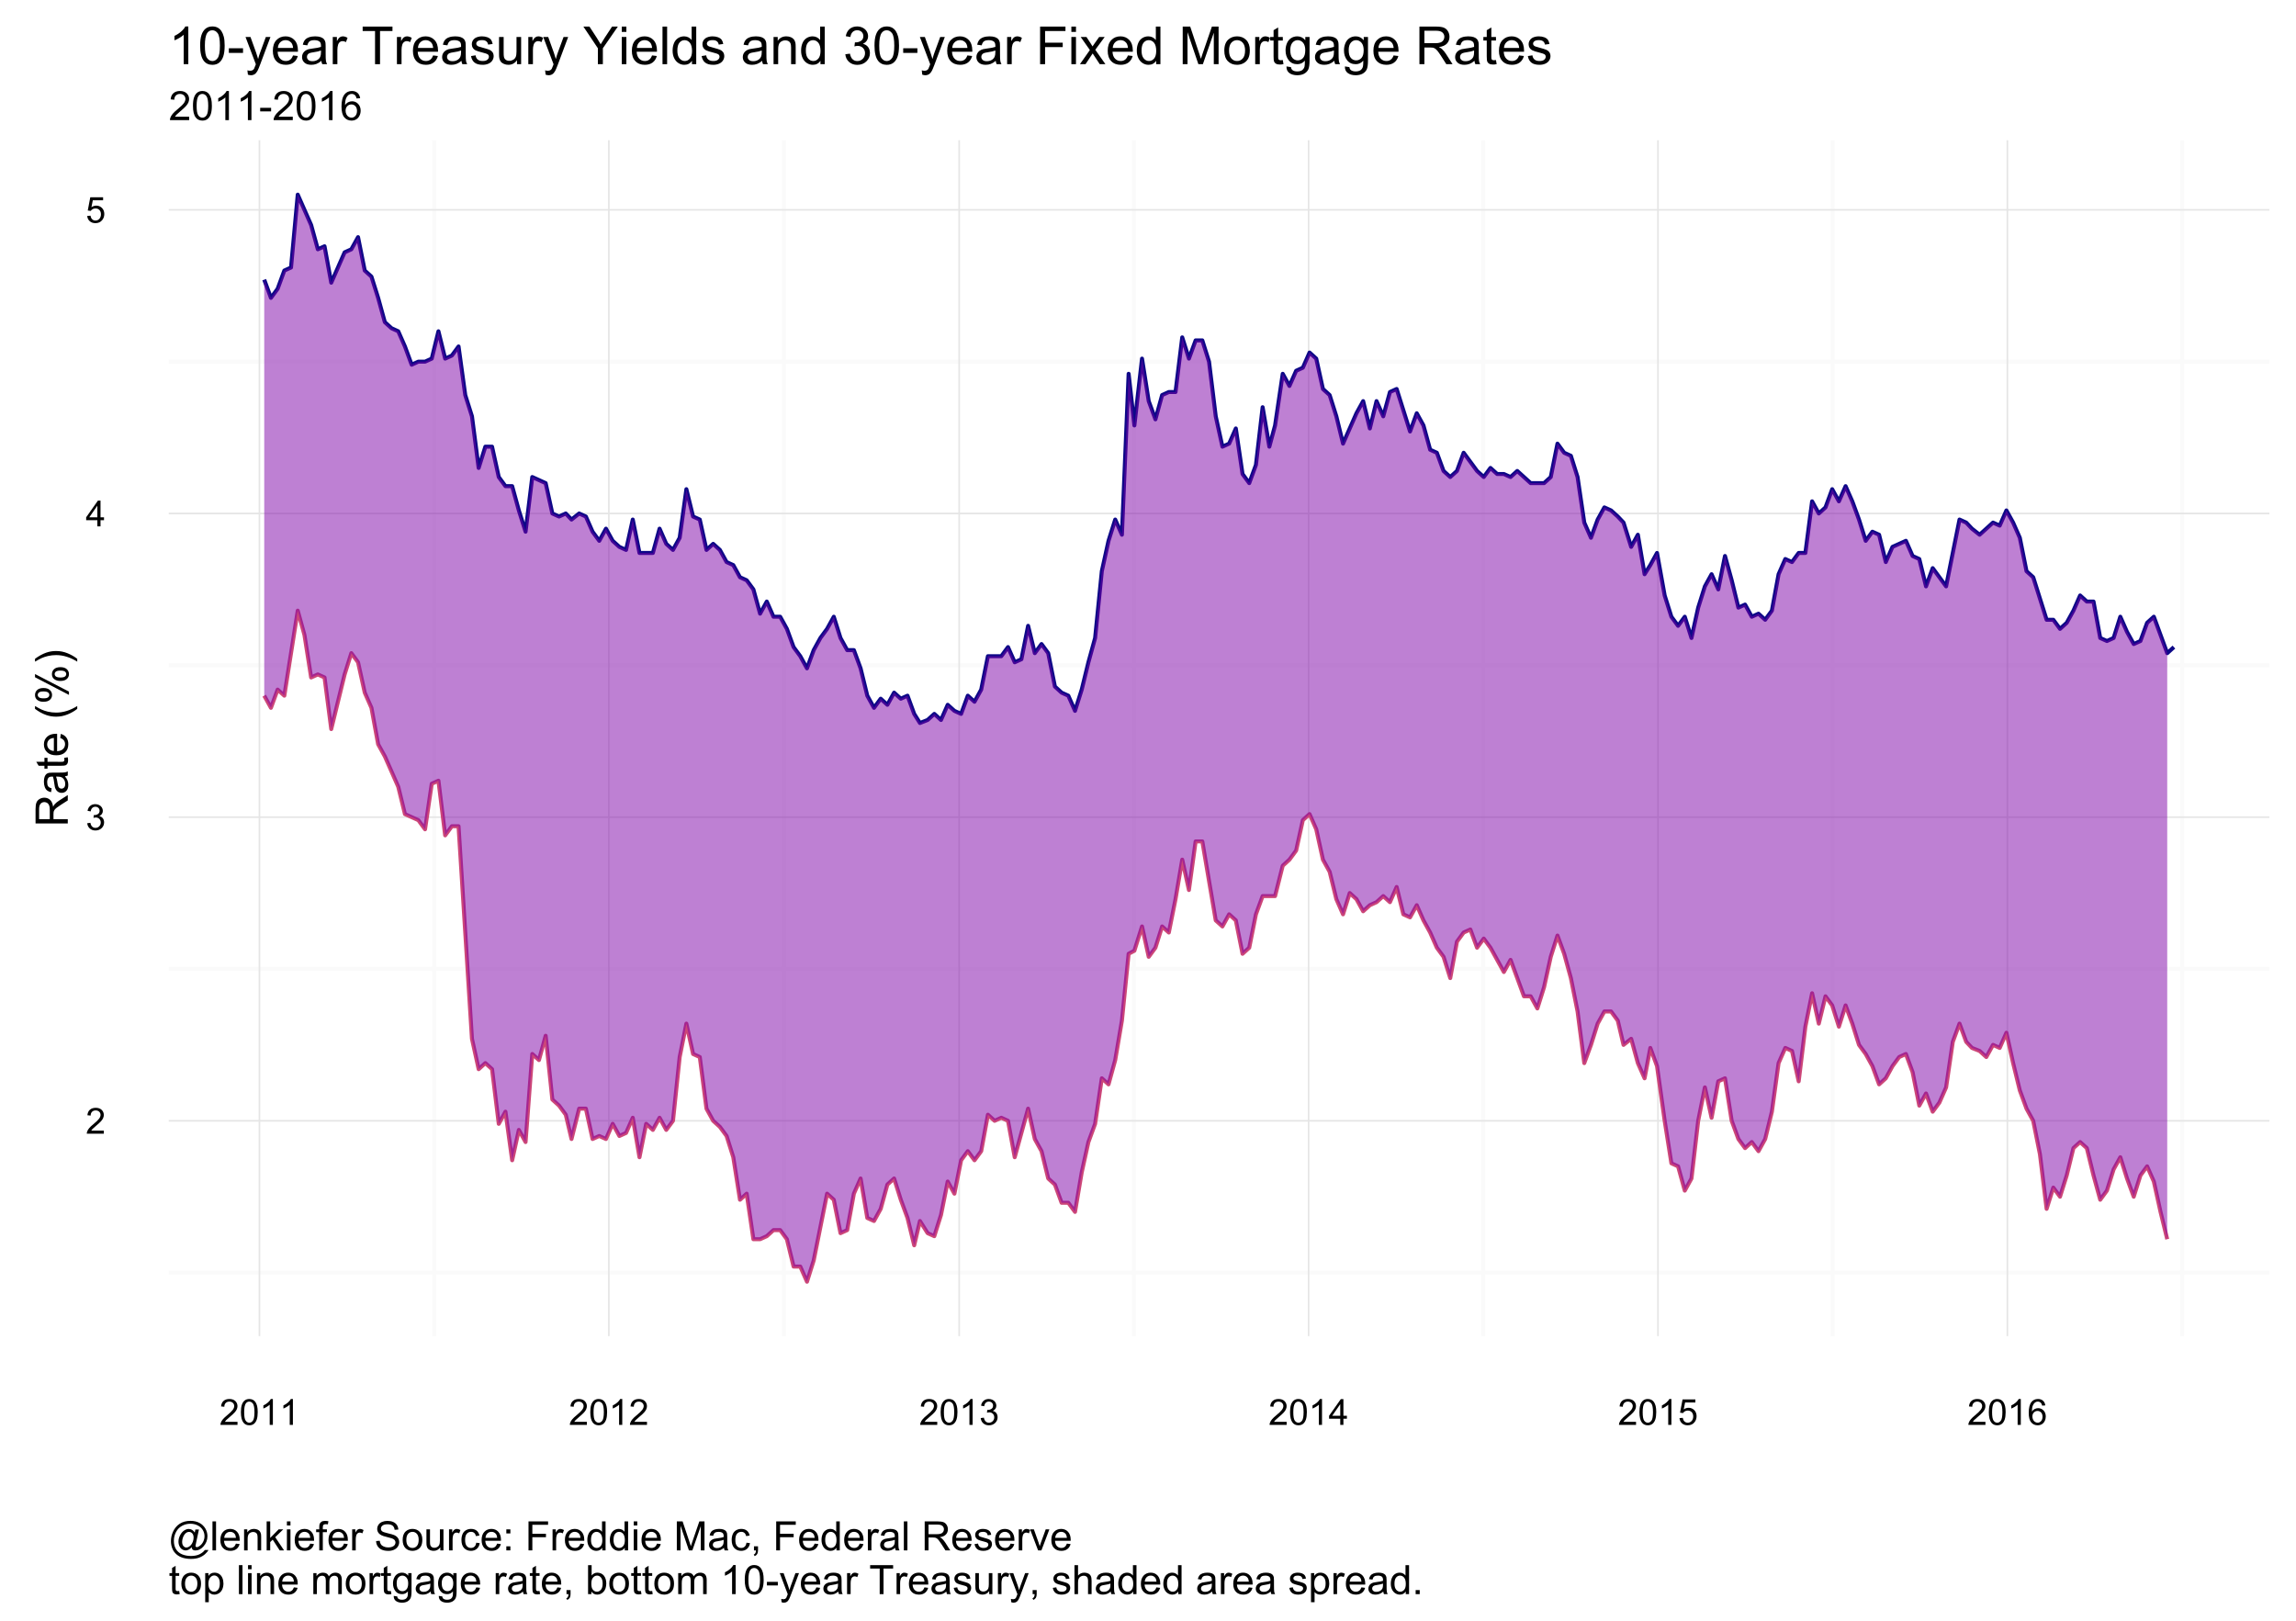 <?xml version="1.0" encoding="UTF-8"?>
<svg xmlns="http://www.w3.org/2000/svg" xmlns:xlink="http://www.w3.org/1999/xlink" width="612pt" height="432pt" viewBox="0 0 612 432" version="1.1">
<defs>
<g>
<symbol overflow="visible" id="glyph0-0">
<path style="stroke:none;" d="M 4.832 -0.812 L 4.832 0 L 0.289 0 C 0.281 -0.203 0.316 -0.398 0.391 -0.586 C 0.504 -0.895 0.688 -1.199 0.945 -1.5 C 1.195 -1.797 1.562 -2.141 2.047 -2.539 C 2.789 -3.148 3.297 -3.637 3.562 -3.996 C 3.824 -4.352 3.953 -4.688 3.957 -5.012 C 3.953 -5.34 3.836 -5.621 3.598 -5.855 C 3.355 -6.082 3.043 -6.199 2.664 -6.203 C 2.254 -6.199 1.93 -6.078 1.688 -5.836 C 1.441 -5.59 1.316 -5.25 1.316 -4.824 L 0.449 -4.914 C 0.508 -5.559 0.73 -6.051 1.121 -6.391 C 1.504 -6.727 2.023 -6.895 2.68 -6.898 C 3.336 -6.895 3.859 -6.715 4.246 -6.352 C 4.629 -5.984 4.82 -5.531 4.824 -4.992 C 4.82 -4.715 4.766 -4.441 4.652 -4.18 C 4.539 -3.91 4.352 -3.633 4.094 -3.34 C 3.832 -3.047 3.398 -2.645 2.793 -2.133 C 2.285 -1.707 1.961 -1.418 1.816 -1.266 C 1.672 -1.113 1.551 -0.961 1.461 -0.812 Z M 4.832 -0.812 "/>
</symbol>
<symbol overflow="visible" id="glyph0-1">
<path style="stroke:none;" d="M 0.402 -1.812 L 1.246 -1.926 C 1.34 -1.445 1.504 -1.102 1.738 -0.895 C 1.969 -0.68 2.254 -0.574 2.594 -0.578 C 2.988 -0.574 3.324 -0.711 3.598 -0.988 C 3.871 -1.262 4.008 -1.602 4.008 -2.012 C 4.008 -2.395 3.879 -2.715 3.629 -2.969 C 3.371 -3.219 3.051 -3.344 2.664 -3.348 C 2.5 -3.344 2.301 -3.312 2.066 -3.254 L 2.16 -3.992 C 2.215 -3.984 2.262 -3.984 2.297 -3.984 C 2.656 -3.984 2.977 -4.078 3.266 -4.266 C 3.551 -4.453 3.695 -4.742 3.699 -5.133 C 3.695 -5.441 3.59 -5.695 3.383 -5.902 C 3.172 -6.102 2.902 -6.203 2.574 -6.207 C 2.242 -6.203 1.969 -6.102 1.754 -5.895 C 1.531 -5.688 1.391 -5.379 1.332 -4.969 L 0.488 -5.117 C 0.586 -5.68 0.82 -6.121 1.188 -6.434 C 1.551 -6.742 2.008 -6.895 2.555 -6.898 C 2.93 -6.895 3.273 -6.816 3.59 -6.656 C 3.902 -6.496 4.145 -6.277 4.312 -6 C 4.48 -5.719 4.562 -5.422 4.566 -5.113 C 4.562 -4.812 4.484 -4.543 4.324 -4.301 C 4.164 -4.059 3.926 -3.863 3.617 -3.723 C 4.02 -3.625 4.336 -3.43 4.562 -3.137 C 4.785 -2.84 4.898 -2.473 4.902 -2.031 C 4.898 -1.426 4.68 -0.918 4.246 -0.504 C 3.805 -0.09 3.25 0.117 2.586 0.121 C 1.98 0.117 1.48 -0.059 1.086 -0.418 C 0.684 -0.773 0.457 -1.238 0.402 -1.812 Z M 0.402 -1.812 "/>
</symbol>
<symbol overflow="visible" id="glyph0-2">
<path style="stroke:none;" d="M 3.102 0 L 3.102 -1.645 L 0.121 -1.645 L 0.121 -2.418 L 3.258 -6.871 L 3.945 -6.871 L 3.945 -2.418 L 4.875 -2.418 L 4.875 -1.645 L 3.945 -1.645 L 3.945 0 Z M 3.102 -2.418 L 3.102 -5.516 L 0.953 -2.418 Z M 3.102 -2.418 "/>
</symbol>
<symbol overflow="visible" id="glyph0-3">
<path style="stroke:none;" d="M 0.398 -1.801 L 1.285 -1.875 C 1.348 -1.441 1.5 -1.117 1.742 -0.902 C 1.977 -0.684 2.266 -0.574 2.605 -0.578 C 3.008 -0.574 3.352 -0.727 3.637 -1.035 C 3.914 -1.34 4.055 -1.746 4.059 -2.254 C 4.055 -2.734 3.918 -3.113 3.652 -3.395 C 3.379 -3.668 3.027 -3.809 2.594 -3.812 C 2.316 -3.809 2.07 -3.746 1.855 -3.625 C 1.633 -3.5 1.461 -3.34 1.34 -3.145 L 0.547 -3.25 L 1.215 -6.777 L 4.633 -6.777 L 4.633 -5.973 L 1.891 -5.973 L 1.52 -4.125 C 1.926 -4.41 2.359 -4.551 2.816 -4.555 C 3.414 -4.551 3.922 -4.344 4.336 -3.93 C 4.746 -3.512 4.949 -2.977 4.953 -2.328 C 4.949 -1.703 4.77 -1.168 4.41 -0.719 C 3.969 -0.16 3.367 0.117 2.605 0.117 C 1.977 0.117 1.465 -0.055 1.074 -0.406 C 0.676 -0.754 0.453 -1.219 0.398 -1.801 Z M 0.398 -1.801 "/>
</symbol>
<symbol overflow="visible" id="glyph0-4">
<path style="stroke:none;" d="M 0.398 -3.391 C 0.398 -4.199 0.48 -4.852 0.648 -5.352 C 0.812 -5.844 1.062 -6.227 1.395 -6.496 C 1.723 -6.762 2.137 -6.895 2.641 -6.898 C 3.004 -6.895 3.328 -6.82 3.609 -6.676 C 3.887 -6.523 4.113 -6.312 4.297 -6.035 C 4.477 -5.754 4.621 -5.41 4.723 -5.012 C 4.824 -4.605 4.875 -4.066 4.879 -3.391 C 4.875 -2.582 4.793 -1.93 4.629 -1.438 C 4.465 -0.938 4.215 -0.555 3.887 -0.289 C 3.555 -0.016 3.141 0.117 2.641 0.117 C 1.973 0.117 1.453 -0.117 1.078 -0.594 C 0.625 -1.164 0.398 -2.098 0.398 -3.391 Z M 1.266 -3.391 C 1.266 -2.258 1.395 -1.508 1.66 -1.137 C 1.922 -0.762 2.25 -0.574 2.641 -0.578 C 3.023 -0.574 3.348 -0.762 3.613 -1.141 C 3.875 -1.512 4.008 -2.262 4.012 -3.391 C 4.008 -4.52 3.875 -5.27 3.613 -5.645 C 3.348 -6.012 3.02 -6.199 2.629 -6.203 C 2.238 -6.199 1.93 -6.035 1.703 -5.711 C 1.41 -5.289 1.266 -4.516 1.266 -3.391 Z M 1.266 -3.391 "/>
</symbol>
<symbol overflow="visible" id="glyph0-5">
<path style="stroke:none;" d="M 3.578 0 L 2.734 0 L 2.734 -5.375 C 2.527 -5.18 2.262 -4.988 1.934 -4.793 C 1.602 -4.598 1.305 -4.453 1.047 -4.359 L 1.047 -5.176 C 1.516 -5.395 1.926 -5.664 2.281 -5.98 C 2.633 -6.293 2.883 -6.598 3.031 -6.898 L 3.578 -6.898 Z M 3.578 0 "/>
</symbol>
<symbol overflow="visible" id="glyph0-6">
<path style="stroke:none;" d="M 4.777 -5.188 L 3.938 -5.125 C 3.859 -5.453 3.75 -5.691 3.617 -5.844 C 3.387 -6.082 3.105 -6.203 2.773 -6.207 C 2.5 -6.203 2.266 -6.129 2.066 -5.98 C 1.797 -5.785 1.586 -5.504 1.438 -5.133 C 1.281 -4.758 1.203 -4.227 1.199 -3.543 C 1.398 -3.852 1.648 -4.082 1.945 -4.23 C 2.238 -4.379 2.543 -4.453 2.867 -4.457 C 3.426 -4.453 3.906 -4.246 4.305 -3.836 C 4.699 -3.418 4.898 -2.883 4.898 -2.23 C 4.898 -1.797 4.805 -1.395 4.617 -1.027 C 4.43 -0.652 4.172 -0.371 3.852 -0.176 C 3.523 0.02 3.156 0.117 2.746 0.117 C 2.039 0.117 1.465 -0.141 1.023 -0.656 C 0.578 -1.172 0.355 -2.023 0.359 -3.215 C 0.355 -4.539 0.602 -5.504 1.098 -6.113 C 1.52 -6.633 2.098 -6.895 2.828 -6.898 C 3.363 -6.895 3.805 -6.746 4.152 -6.445 C 4.496 -6.141 4.703 -5.719 4.777 -5.188 Z M 1.332 -2.227 C 1.328 -1.934 1.391 -1.652 1.516 -1.391 C 1.637 -1.121 1.809 -0.922 2.035 -0.785 C 2.254 -0.645 2.488 -0.574 2.734 -0.578 C 3.086 -0.574 3.391 -0.719 3.648 -1.008 C 3.902 -1.293 4.031 -1.684 4.035 -2.18 C 4.031 -2.652 3.906 -3.023 3.656 -3.301 C 3.402 -3.57 3.082 -3.707 2.699 -3.711 C 2.316 -3.707 1.992 -3.57 1.73 -3.301 C 1.461 -3.023 1.328 -2.668 1.332 -2.227 Z M 1.332 -2.227 "/>
</symbol>
<symbol overflow="visible" id="glyph1-0">
<path style="stroke:none;" d="M 0 -0.945 L -8.59 -0.945 L -8.59 -4.754 C -8.59 -5.516 -8.512 -6.098 -8.355 -6.5 C -8.199 -6.895 -7.926 -7.215 -7.539 -7.453 C -7.145 -7.691 -6.715 -7.809 -6.246 -7.812 C -5.637 -7.809 -5.121 -7.613 -4.703 -7.219 C -4.285 -6.82 -4.02 -6.211 -3.906 -5.391 C -3.762 -5.691 -3.621 -5.918 -3.48 -6.078 C -3.176 -6.406 -2.793 -6.723 -2.336 -7.02 L 0 -8.516 L 0 -7.086 L -1.785 -5.945 C -2.297 -5.613 -2.691 -5.34 -2.969 -5.125 C -3.238 -4.91 -3.43 -4.719 -3.543 -4.551 C -3.648 -4.379 -3.727 -4.207 -3.773 -4.031 C -3.797 -3.902 -3.809 -3.691 -3.812 -3.398 L -3.812 -2.082 L 0 -2.078 Z M -4.797 -2.082 L -4.797 -4.523 C -4.793 -5.043 -4.848 -5.449 -4.957 -5.742 C -5.066 -6.031 -5.238 -6.254 -5.473 -6.41 C -5.707 -6.562 -5.965 -6.637 -6.246 -6.641 C -6.652 -6.637 -6.984 -6.488 -7.246 -6.195 C -7.508 -5.898 -7.641 -5.434 -7.641 -4.801 L -7.641 -2.082 Z M -4.797 -2.082 "/>
</symbol>
<symbol overflow="visible" id="glyph1-1">
<path style="stroke:none;" d="M -0.766 -4.852 C -0.434 -4.461 -0.199 -4.082 -0.062 -3.723 C 0.074 -3.355 0.141 -2.969 0.141 -2.562 C 0.141 -1.875 -0.023 -1.352 -0.359 -0.984 C -0.688 -0.617 -1.117 -0.434 -1.641 -0.434 C -1.945 -0.434 -2.223 -0.5 -2.473 -0.641 C -2.723 -0.777 -2.926 -0.961 -3.082 -1.188 C -3.234 -1.41 -3.348 -1.664 -3.43 -1.945 C -3.477 -2.152 -3.531 -2.465 -3.586 -2.883 C -3.688 -3.734 -3.809 -4.359 -3.949 -4.766 C -4.09 -4.766 -4.18 -4.77 -4.227 -4.77 C -4.648 -4.77 -4.953 -4.668 -5.133 -4.469 C -5.371 -4.199 -5.488 -3.801 -5.492 -3.27 C -5.488 -2.773 -5.402 -2.406 -5.23 -2.172 C -5.055 -1.934 -4.746 -1.758 -4.305 -1.648 L -4.445 -0.617 C -4.887 -0.707 -5.242 -0.863 -5.516 -1.078 C -5.781 -1.293 -5.992 -1.602 -6.141 -2.012 C -6.289 -2.414 -6.363 -2.887 -6.363 -3.422 C -6.363 -3.953 -6.301 -4.383 -6.176 -4.715 C -6.051 -5.047 -5.891 -5.293 -5.703 -5.449 C -5.512 -5.605 -5.273 -5.715 -4.984 -5.777 C -4.805 -5.809 -4.48 -5.824 -4.016 -5.828 L -2.605 -5.828 C -1.625 -5.824 -1.004 -5.848 -0.746 -5.895 C -0.48 -5.941 -0.234 -6.031 0 -6.164 L 0 -5.062 C -0.219 -4.953 -0.473 -4.883 -0.766 -4.852 Z M -3.121 -4.766 C -2.961 -4.375 -2.828 -3.801 -2.727 -3.039 C -2.66 -2.605 -2.59 -2.301 -2.516 -2.121 C -2.434 -1.941 -2.32 -1.801 -2.172 -1.703 C -2.02 -1.605 -1.852 -1.559 -1.672 -1.559 C -1.387 -1.559 -1.152 -1.664 -0.965 -1.875 C -0.773 -2.086 -0.68 -2.398 -0.684 -2.812 C -0.68 -3.219 -0.77 -3.578 -0.949 -3.895 C -1.129 -4.211 -1.371 -4.445 -1.68 -4.594 C -1.918 -4.707 -2.27 -4.762 -2.734 -4.766 Z M -3.121 -4.766 "/>
</symbol>
<symbol overflow="visible" id="glyph1-2">
<path style="stroke:none;" d="M -0.941 -3.094 L -0.012 -3.246 C 0.051 -2.949 0.082 -2.684 0.082 -2.449 C 0.082 -2.066 0.023 -1.77 -0.098 -1.559 C -0.219 -1.348 -0.379 -1.199 -0.574 -1.113 C -0.77 -1.027 -1.184 -0.984 -1.82 -0.984 L -5.402 -0.984 L -5.402 -0.211 L -6.223 -0.211 L -6.223 -0.984 L -7.766 -0.984 L -8.398 -2.035 L -6.223 -2.035 L -6.223 -3.094 L -5.402 -3.094 L -5.402 -2.035 L -1.762 -2.031 C -1.461 -2.027 -1.27 -2.047 -1.184 -2.086 C -1.098 -2.125 -1.027 -2.184 -0.977 -2.27 C -0.926 -2.352 -0.902 -2.473 -0.902 -2.633 C -0.902 -2.742 -0.914 -2.898 -0.941 -3.094 Z M -0.941 -3.094 "/>
</symbol>
<symbol overflow="visible" id="glyph1-3">
<path style="stroke:none;" d="M -2.004 -5.051 L -1.867 -6.141 C -1.23 -5.969 -0.738 -5.648 -0.387 -5.184 C -0.035 -4.719 0.141 -4.125 0.141 -3.406 C 0.141 -2.492 -0.137 -1.77 -0.699 -1.238 C -1.254 -0.703 -2.043 -0.438 -3.059 -0.441 C -4.105 -0.438 -4.918 -0.707 -5.496 -1.25 C -6.074 -1.785 -6.363 -2.484 -6.363 -3.348 C -6.363 -4.176 -6.078 -4.855 -5.512 -5.383 C -4.945 -5.91 -4.148 -6.176 -3.121 -6.176 C -3.055 -6.176 -2.961 -6.172 -2.84 -6.172 L -2.844 -1.531 C -2.156 -1.566 -1.633 -1.762 -1.27 -2.109 C -0.906 -2.457 -0.727 -2.891 -0.727 -3.41 C -0.727 -3.797 -0.828 -4.125 -1.031 -4.402 C -1.234 -4.672 -1.559 -4.891 -2.004 -5.051 Z M -3.711 -1.59 L -3.707 -5.062 C -4.227 -5.016 -4.621 -4.883 -4.887 -4.664 C -5.293 -4.328 -5.496 -3.891 -5.496 -3.359 C -5.496 -2.871 -5.332 -2.465 -5.008 -2.137 C -4.684 -1.805 -4.25 -1.621 -3.711 -1.59 Z M -3.711 -1.59 "/>
</symbol>
<symbol overflow="visible" id="glyph1-4">
<path style="stroke:none;" d=""/>
</symbol>
<symbol overflow="visible" id="glyph1-5">
<path style="stroke:none;" d="M 2.523 -2.805 C 1.789 -2.223 0.934 -1.73 -0.051 -1.328 C -1.035 -0.926 -2.055 -0.727 -3.109 -0.727 C -4.039 -0.727 -4.93 -0.875 -5.781 -1.18 C -6.77 -1.527 -7.754 -2.07 -8.734 -2.809 L -8.734 -3.562 C -7.918 -3.09 -7.34 -2.777 -6.996 -2.625 C -6.457 -2.387 -5.895 -2.199 -5.309 -2.062 C -4.574 -1.895 -3.84 -1.809 -3.105 -1.812 C -1.223 -1.809 0.652 -2.395 2.523 -3.562 Z M 2.523 -2.805 "/>
</symbol>
<symbol overflow="visible" id="glyph1-6">
<path style="stroke:none;" d="M -6.527 -0.699 C -7.137 -0.695 -7.656 -0.852 -8.09 -1.16 C -8.516 -1.469 -8.73 -1.914 -8.734 -2.504 C -8.73 -3.039 -8.539 -3.484 -8.156 -3.84 C -7.773 -4.191 -7.207 -4.371 -6.461 -4.371 C -5.734 -4.371 -5.176 -4.191 -4.785 -3.836 C -4.391 -3.477 -4.195 -3.035 -4.195 -2.516 C -4.195 -1.992 -4.387 -1.559 -4.773 -1.215 C -5.16 -0.867 -5.746 -0.695 -6.527 -0.699 Z M -8.008 -2.531 C -8.004 -2.27 -7.891 -2.051 -7.668 -1.879 C -7.438 -1.703 -7.023 -1.617 -6.422 -1.617 C -5.867 -1.617 -5.477 -1.703 -5.258 -1.879 C -5.031 -2.055 -4.922 -2.273 -4.922 -2.531 C -4.922 -2.797 -5.035 -3.016 -5.262 -3.191 C -5.488 -3.363 -5.902 -3.449 -6.504 -3.453 C -7.059 -3.449 -7.445 -3.363 -7.672 -3.188 C -7.891 -3.012 -8.004 -2.793 -8.008 -2.531 Z M 0.316 -2.539 L -8.734 -7.238 L -8.734 -8.094 L 0.316 -3.41 Z M -2.016 -6.25 C -2.633 -6.246 -3.152 -6.402 -3.582 -6.715 C -4.008 -7.023 -4.223 -7.473 -4.223 -8.062 C -4.219 -8.602 -4.027 -9.047 -3.645 -9.398 C -3.262 -9.75 -2.695 -9.926 -1.949 -9.93 C -1.219 -9.926 -0.66 -9.746 -0.27 -9.395 C 0.121 -9.035 0.316 -8.594 0.316 -8.07 C 0.316 -7.547 0.125 -7.113 -0.266 -6.77 C -0.648 -6.418 -1.234 -6.246 -2.016 -6.25 Z M -3.496 -8.094 C -3.492 -7.824 -3.379 -7.605 -3.156 -7.434 C -2.926 -7.258 -2.512 -7.172 -1.91 -7.172 C -1.363 -7.172 -0.977 -7.258 -0.75 -7.434 C -0.523 -7.609 -0.41 -7.828 -0.41 -8.086 C -0.41 -8.355 -0.523 -8.574 -0.75 -8.75 C -0.977 -8.922 -1.391 -9.012 -1.992 -9.012 C -2.547 -9.012 -2.934 -8.922 -3.16 -8.746 C -3.379 -8.57 -3.492 -8.352 -3.496 -8.094 Z M -3.496 -8.094 "/>
</symbol>
<symbol overflow="visible" id="glyph1-7">
<path style="stroke:none;" d="M 2.523 -1.48 L 2.523 -0.727 C 0.652 -1.891 -1.223 -2.473 -3.105 -2.477 C -3.84 -2.477 -4.566 -2.395 -5.289 -2.227 C -5.875 -2.094 -6.438 -1.906 -6.977 -1.672 C -7.328 -1.516 -7.914 -1.203 -8.734 -0.727 L -8.734 -1.484 C -7.754 -2.215 -6.77 -2.758 -5.781 -3.113 C -4.93 -3.41 -4.039 -3.562 -3.109 -3.562 C -2.051 -3.562 -1.031 -3.359 -0.051 -2.957 C 0.934 -2.551 1.789 -2.059 2.523 -1.48 Z M 2.523 -1.48 "/>
</symbol>
<symbol overflow="visible" id="glyph2-0">
<path style="stroke:none;" d="M 5.438 -0.914 L 5.438 0 L 0.328 0 C 0.32 -0.227 0.355 -0.445 0.438 -0.66 C 0.566 -1.004 0.773 -1.348 1.062 -1.688 C 1.344 -2.023 1.758 -2.414 2.305 -2.859 C 3.141 -3.547 3.711 -4.09 4.008 -4.492 C 4.301 -4.895 4.445 -5.277 4.449 -5.637 C 4.445 -6.012 4.312 -6.328 4.047 -6.59 C 3.777 -6.844 3.426 -6.973 2.996 -6.977 C 2.535 -6.973 2.172 -6.836 1.898 -6.562 C 1.625 -6.289 1.484 -5.91 1.48 -5.426 L 0.508 -5.527 C 0.57 -6.25 0.82 -6.805 1.258 -7.188 C 1.691 -7.566 2.277 -7.758 3.016 -7.762 C 3.754 -7.758 4.34 -7.551 4.777 -7.145 C 5.207 -6.73 5.426 -6.223 5.426 -5.617 C 5.426 -5.305 5.359 -5 5.234 -4.703 C 5.105 -4.402 4.898 -4.086 4.605 -3.758 C 4.309 -3.426 3.82 -2.973 3.145 -2.398 C 2.57 -1.918 2.203 -1.594 2.047 -1.426 C 1.883 -1.254 1.75 -1.086 1.645 -0.914 Z M 5.438 -0.914 "/>
</symbol>
<symbol overflow="visible" id="glyph2-1">
<path style="stroke:none;" d="M 0.449 -3.812 C 0.445 -4.723 0.539 -5.457 0.73 -6.02 C 0.914 -6.574 1.191 -7.004 1.566 -7.309 C 1.934 -7.605 2.402 -7.758 2.969 -7.762 C 3.379 -7.758 3.742 -7.676 4.059 -7.512 C 4.371 -7.344 4.629 -7.102 4.836 -6.789 C 5.035 -6.473 5.195 -6.09 5.312 -5.637 C 5.426 -5.184 5.484 -4.574 5.488 -3.812 C 5.484 -2.902 5.391 -2.172 5.207 -1.617 C 5.02 -1.059 4.742 -0.625 4.371 -0.324 C 4 -0.02 3.531 0.129 2.969 0.133 C 2.223 0.129 1.637 -0.137 1.211 -0.668 C 0.699 -1.309 0.445 -2.355 0.449 -3.812 Z M 1.422 -3.812 C 1.418 -2.543 1.566 -1.699 1.867 -1.277 C 2.164 -0.855 2.531 -0.645 2.969 -0.648 C 3.402 -0.645 3.77 -0.855 4.066 -1.281 C 4.363 -1.699 4.512 -2.543 4.516 -3.812 C 4.512 -5.082 4.363 -5.926 4.066 -6.348 C 3.77 -6.762 3.398 -6.973 2.957 -6.977 C 2.52 -6.973 2.172 -6.789 1.914 -6.422 C 1.582 -5.949 1.418 -5.078 1.422 -3.812 Z M 1.422 -3.812 "/>
</symbol>
<symbol overflow="visible" id="glyph2-2">
<path style="stroke:none;" d="M 4.023 0 L 3.074 0 L 3.074 -6.047 C 2.844 -5.828 2.543 -5.609 2.172 -5.395 C 1.801 -5.172 1.469 -5.008 1.176 -4.906 L 1.176 -5.82 C 1.703 -6.066 2.168 -6.371 2.566 -6.727 C 2.965 -7.082 3.246 -7.426 3.41 -7.762 L 4.023 -7.762 Z M 4.023 0 "/>
</symbol>
<symbol overflow="visible" id="glyph2-3">
<path style="stroke:none;" d="M 0.344 -2.32 L 0.344 -3.273 L 3.258 -3.273 L 3.258 -2.32 Z M 0.344 -2.32 "/>
</symbol>
<symbol overflow="visible" id="glyph2-4">
<path style="stroke:none;" d="M 5.375 -5.836 L 4.43 -5.766 C 4.344 -6.137 4.223 -6.406 4.07 -6.574 C 3.812 -6.844 3.496 -6.977 3.121 -6.98 C 2.816 -6.977 2.551 -6.895 2.324 -6.73 C 2.023 -6.508 1.789 -6.188 1.617 -5.773 C 1.445 -5.352 1.355 -4.758 1.352 -3.988 C 1.574 -4.332 1.852 -4.59 2.188 -4.762 C 2.516 -4.93 2.863 -5.016 3.227 -5.016 C 3.855 -5.016 4.395 -4.781 4.844 -4.316 C 5.285 -3.848 5.508 -3.246 5.512 -2.512 C 5.508 -2.023 5.402 -1.57 5.195 -1.156 C 4.984 -0.734 4.695 -0.418 4.332 -0.199 C 3.965 0.02 3.551 0.129 3.09 0.133 C 2.293 0.129 1.648 -0.16 1.152 -0.738 C 0.652 -1.32 0.402 -2.277 0.406 -3.617 C 0.402 -5.109 0.68 -6.195 1.234 -6.875 C 1.715 -7.461 2.363 -7.758 3.18 -7.762 C 3.785 -7.758 4.285 -7.586 4.676 -7.25 C 5.062 -6.906 5.293 -6.438 5.375 -5.836 Z M 1.496 -2.504 C 1.492 -2.176 1.562 -1.863 1.703 -1.566 C 1.84 -1.262 2.035 -1.035 2.289 -0.883 C 2.535 -0.723 2.797 -0.645 3.074 -0.648 C 3.473 -0.645 3.816 -0.805 4.105 -1.133 C 4.391 -1.453 4.535 -1.895 4.539 -2.453 C 4.535 -2.984 4.395 -3.406 4.113 -3.715 C 3.828 -4.02 3.469 -4.172 3.039 -4.176 C 2.605 -4.172 2.242 -4.02 1.945 -3.715 C 1.645 -3.406 1.492 -3 1.496 -2.504 Z M 1.496 -2.504 "/>
</symbol>
<symbol overflow="visible" id="glyph2-5">
<path style="stroke:none;" d="M 6.121 -0.859 C 5.891 -0.594 5.637 -0.383 5.355 -0.223 C 5.07 -0.066 4.785 0.012 4.504 0.016 C 4.188 0.012 3.883 -0.078 3.59 -0.258 C 3.293 -0.438 3.055 -0.719 2.871 -1.102 C 2.684 -1.48 2.59 -1.895 2.594 -2.352 C 2.59 -2.906 2.734 -3.469 3.023 -4.031 C 3.309 -4.59 3.664 -5.008 4.09 -5.293 C 4.516 -5.57 4.93 -5.711 5.332 -5.715 C 5.637 -5.711 5.926 -5.633 6.207 -5.477 C 6.48 -5.316 6.723 -5.074 6.926 -4.746 L 7.102 -5.562 L 8.047 -5.562 L 7.289 -2.023 C 7.18 -1.527 7.125 -1.258 7.129 -1.207 C 7.125 -1.113 7.16 -1.031 7.238 -0.961 C 7.309 -0.891 7.398 -0.855 7.5 -0.859 C 7.684 -0.855 7.926 -0.961 8.23 -1.18 C 8.629 -1.457 8.945 -1.836 9.184 -2.312 C 9.414 -2.785 9.531 -3.273 9.535 -3.777 C 9.531 -4.359 9.383 -4.906 9.082 -5.422 C 8.781 -5.93 8.332 -6.34 7.738 -6.645 C 7.141 -6.949 6.484 -7.102 5.766 -7.102 C 4.941 -7.102 4.188 -6.906 3.508 -6.523 C 2.824 -6.137 2.297 -5.586 1.926 -4.871 C 1.551 -4.148 1.363 -3.379 1.367 -2.559 C 1.363 -1.695 1.551 -0.953 1.926 -0.332 C 2.297 0.289 2.84 0.746 3.551 1.047 C 4.258 1.34 5.043 1.488 5.906 1.492 C 6.828 1.488 7.598 1.332 8.223 1.027 C 8.84 0.715 9.305 0.344 9.617 -0.102 L 10.574 -0.102 C 10.391 0.27 10.082 0.641 9.648 1.027 C 9.211 1.406 8.691 1.711 8.094 1.938 C 7.488 2.16 6.766 2.273 5.922 2.273 C 5.137 2.273 4.418 2.172 3.762 1.973 C 3.102 1.77 2.539 1.469 2.078 1.066 C 1.613 0.664 1.262 0.203 1.027 -0.32 C 0.73 -0.984 0.586 -1.703 0.586 -2.473 C 0.586 -3.332 0.762 -4.148 1.113 -4.926 C 1.543 -5.875 2.152 -6.605 2.941 -7.113 C 3.73 -7.621 4.688 -7.875 5.812 -7.875 C 6.684 -7.875 7.465 -7.695 8.16 -7.34 C 8.852 -6.98 9.398 -6.449 9.805 -5.742 C 10.141 -5.133 10.312 -4.473 10.316 -3.762 C 10.312 -2.738 9.953 -1.832 9.238 -1.043 C 8.598 -0.336 7.898 0.016 7.141 0.02 C 6.895 0.016 6.699 -0.016 6.551 -0.09 C 6.402 -0.16 6.293 -0.266 6.223 -0.406 C 6.176 -0.492 6.141 -0.645 6.121 -0.859 Z M 3.57 -2.289 C 3.566 -1.805 3.68 -1.43 3.91 -1.164 C 4.137 -0.895 4.402 -0.762 4.699 -0.766 C 4.895 -0.762 5.102 -0.82 5.32 -0.941 C 5.539 -1.055 5.746 -1.23 5.945 -1.465 C 6.141 -1.695 6.305 -1.988 6.434 -2.348 C 6.559 -2.703 6.621 -3.062 6.625 -3.422 C 6.621 -3.898 6.5 -4.27 6.266 -4.535 C 6.023 -4.797 5.734 -4.926 5.398 -4.93 C 5.172 -4.926 4.961 -4.871 4.762 -4.758 C 4.562 -4.641 4.371 -4.457 4.184 -4.207 C 3.996 -3.953 3.848 -3.645 3.738 -3.285 C 3.625 -2.922 3.566 -2.59 3.57 -2.289 Z M 3.57 -2.289 "/>
</symbol>
<symbol overflow="visible" id="glyph2-6">
<path style="stroke:none;" d="M 0.691 0 L 0.691 -7.73 L 1.641 -7.73 L 1.641 0 Z M 0.691 0 "/>
</symbol>
<symbol overflow="visible" id="glyph2-7">
<path style="stroke:none;" d="M 4.547 -1.805 L 5.527 -1.684 C 5.367 -1.105 5.082 -0.66 4.664 -0.348 C 4.246 -0.031 3.711 0.121 3.062 0.125 C 2.242 0.121 1.594 -0.125 1.113 -0.629 C 0.633 -1.129 0.391 -1.84 0.395 -2.754 C 0.391 -3.691 0.633 -4.422 1.121 -4.945 C 1.605 -5.465 2.238 -5.723 3.012 -5.727 C 3.758 -5.723 4.367 -5.469 4.844 -4.961 C 5.316 -4.449 5.555 -3.734 5.559 -2.812 C 5.555 -2.754 5.555 -2.668 5.555 -2.559 L 1.375 -2.559 C 1.41 -1.938 1.586 -1.465 1.898 -1.141 C 2.211 -0.812 2.602 -0.648 3.07 -0.652 C 3.414 -0.648 3.707 -0.742 3.957 -0.926 C 4.199 -1.109 4.398 -1.402 4.547 -1.805 Z M 1.43 -3.34 L 4.555 -3.34 C 4.508 -3.809 4.391 -4.16 4.199 -4.398 C 3.895 -4.762 3.504 -4.945 3.023 -4.945 C 2.586 -4.945 2.219 -4.797 1.922 -4.508 C 1.625 -4.211 1.461 -3.824 1.43 -3.34 Z M 1.43 -3.34 "/>
</symbol>
<symbol overflow="visible" id="glyph2-8">
<path style="stroke:none;" d="M 0.711 0 L 0.711 -5.602 L 1.566 -5.602 L 1.566 -4.805 C 1.973 -5.418 2.566 -5.723 3.348 -5.727 C 3.684 -5.723 3.996 -5.664 4.277 -5.543 C 4.559 -5.422 4.77 -5.262 4.914 -5.066 C 5.051 -4.867 5.148 -4.633 5.211 -4.367 C 5.242 -4.188 5.262 -3.883 5.262 -3.445 L 5.262 0 L 4.312 0 L 4.312 -3.406 C 4.312 -3.789 4.273 -4.078 4.203 -4.273 C 4.125 -4.461 3.996 -4.617 3.809 -4.734 C 3.621 -4.848 3.398 -4.902 3.148 -4.906 C 2.742 -4.902 2.395 -4.773 2.102 -4.52 C 1.805 -4.258 1.656 -3.773 1.66 -3.059 L 1.66 0 Z M 0.711 0 "/>
</symbol>
<symbol overflow="visible" id="glyph2-9">
<path style="stroke:none;" d="M 0.719 0 L 0.719 -7.73 L 1.668 -7.73 L 1.668 -3.32 L 3.914 -5.602 L 5.141 -5.602 L 3 -3.523 L 5.359 0 L 4.188 0 L 2.336 -2.863 L 1.668 -2.219 L 1.668 0 Z M 0.719 0 "/>
</symbol>
<symbol overflow="visible" id="glyph2-10">
<path style="stroke:none;" d="M 0.719 -6.641 L 0.719 -7.73 L 1.668 -7.73 L 1.668 -6.641 Z M 0.719 0 L 0.719 -5.602 L 1.668 -5.602 L 1.668 0 Z M 0.719 0 "/>
</symbol>
<symbol overflow="visible" id="glyph2-11">
<path style="stroke:none;" d="M 0.938 0 L 0.938 -4.863 L 0.102 -4.863 L 0.102 -5.602 L 0.938 -5.602 L 0.938 -6.195 C 0.938 -6.57 0.969 -6.852 1.039 -7.035 C 1.125 -7.277 1.285 -7.477 1.52 -7.633 C 1.746 -7.785 2.07 -7.863 2.488 -7.863 C 2.754 -7.863 3.051 -7.832 3.375 -7.77 L 3.234 -6.941 C 3.035 -6.973 2.848 -6.988 2.672 -6.992 C 2.383 -6.988 2.18 -6.93 2.062 -6.809 C 1.941 -6.684 1.879 -6.453 1.883 -6.117 L 1.883 -5.602 L 2.973 -5.602 L 2.973 -4.863 L 1.883 -4.863 L 1.883 0 Z M 0.938 0 "/>
</symbol>
<symbol overflow="visible" id="glyph2-12">
<path style="stroke:none;" d="M 0.703 0 L 0.703 -5.602 L 1.555 -5.602 L 1.555 -4.75 C 1.77 -5.145 1.973 -5.406 2.16 -5.535 C 2.344 -5.66 2.547 -5.723 2.77 -5.727 C 3.086 -5.723 3.41 -5.621 3.746 -5.422 L 3.418 -4.539 C 3.184 -4.676 2.953 -4.746 2.723 -4.746 C 2.512 -4.746 2.324 -4.684 2.16 -4.559 C 1.992 -4.434 1.875 -4.258 1.809 -4.039 C 1.703 -3.699 1.652 -3.332 1.652 -2.934 L 1.652 0 Z M 0.703 0 "/>
</symbol>
<symbol overflow="visible" id="glyph2-13">
<path style="stroke:none;" d=""/>
</symbol>
<symbol overflow="visible" id="glyph2-14">
<path style="stroke:none;" d="M 0.484 -2.484 L 1.449 -2.566 C 1.492 -2.18 1.602 -1.863 1.77 -1.617 C 1.934 -1.367 2.191 -1.164 2.547 -1.016 C 2.895 -0.859 3.289 -0.785 3.734 -0.785 C 4.121 -0.785 4.465 -0.84 4.766 -0.957 C 5.062 -1.07 5.285 -1.23 5.434 -1.438 C 5.574 -1.637 5.648 -1.859 5.652 -2.098 C 5.648 -2.34 5.578 -2.551 5.441 -2.734 C 5.297 -2.914 5.066 -3.066 4.746 -3.191 C 4.535 -3.27 4.074 -3.395 3.367 -3.566 C 2.656 -3.734 2.16 -3.895 1.879 -4.051 C 1.508 -4.238 1.23 -4.48 1.051 -4.77 C 0.867 -5.055 0.777 -5.375 0.781 -5.73 C 0.777 -6.121 0.891 -6.484 1.113 -6.824 C 1.332 -7.164 1.652 -7.422 2.082 -7.598 C 2.504 -7.773 2.977 -7.863 3.5 -7.863 C 4.07 -7.863 4.578 -7.77 5.016 -7.586 C 5.453 -7.398 5.789 -7.125 6.027 -6.77 C 6.262 -6.41 6.387 -6.008 6.406 -5.555 L 5.426 -5.48 C 5.371 -5.965 5.191 -6.336 4.891 -6.586 C 4.582 -6.836 4.133 -6.961 3.543 -6.961 C 2.922 -6.961 2.473 -6.848 2.191 -6.621 C 1.906 -6.395 1.762 -6.121 1.766 -5.801 C 1.762 -5.52 1.863 -5.289 2.066 -5.117 C 2.262 -4.934 2.777 -4.75 3.609 -4.562 C 4.438 -4.371 5.008 -4.207 5.32 -4.07 C 5.77 -3.863 6.102 -3.602 6.316 -3.281 C 6.531 -2.961 6.637 -2.594 6.641 -2.184 C 6.637 -1.77 6.52 -1.383 6.285 -1.02 C 6.047 -0.656 5.707 -0.371 5.27 -0.172 C 4.824 0.031 4.328 0.129 3.781 0.133 C 3.078 0.129 2.492 0.031 2.02 -0.172 C 1.547 -0.375 1.176 -0.684 0.91 -1.094 C 0.637 -1.5 0.496 -1.965 0.484 -2.484 Z M 0.484 -2.484 "/>
</symbol>
<symbol overflow="visible" id="glyph2-15">
<path style="stroke:none;" d="M 0.359 -2.801 C 0.355 -3.836 0.645 -4.602 1.223 -5.105 C 1.703 -5.516 2.289 -5.723 2.984 -5.727 C 3.75 -5.723 4.379 -5.473 4.871 -4.969 C 5.355 -4.465 5.602 -3.766 5.605 -2.879 C 5.602 -2.152 5.492 -1.586 5.281 -1.176 C 5.062 -0.762 4.75 -0.441 4.336 -0.215 C 3.922 0.012 3.469 0.121 2.984 0.125 C 2.195 0.121 1.562 -0.125 1.082 -0.629 C 0.598 -1.129 0.355 -1.855 0.359 -2.801 Z M 1.336 -2.801 C 1.336 -2.082 1.492 -1.543 1.805 -1.188 C 2.117 -0.828 2.508 -0.648 2.984 -0.652 C 3.453 -0.648 3.848 -0.828 4.16 -1.191 C 4.473 -1.547 4.629 -2.094 4.629 -2.832 C 4.629 -3.52 4.469 -4.047 4.156 -4.406 C 3.84 -4.762 3.449 -4.938 2.984 -4.941 C 2.508 -4.938 2.117 -4.762 1.805 -4.406 C 1.492 -4.051 1.336 -3.516 1.336 -2.801 Z M 1.336 -2.801 "/>
</symbol>
<symbol overflow="visible" id="glyph2-16">
<path style="stroke:none;" d="M 4.383 0 L 4.383 -0.824 C 3.945 -0.191 3.352 0.121 2.605 0.125 C 2.273 0.121 1.965 0.062 1.68 -0.062 C 1.391 -0.188 1.176 -0.348 1.039 -0.539 C 0.898 -0.73 0.805 -0.965 0.75 -1.246 C 0.711 -1.43 0.691 -1.723 0.691 -2.129 L 0.691 -5.602 L 1.641 -5.602 L 1.641 -2.496 C 1.641 -1.996 1.66 -1.66 1.699 -1.492 C 1.758 -1.238 1.883 -1.043 2.078 -0.902 C 2.27 -0.762 2.508 -0.691 2.797 -0.691 C 3.078 -0.691 3.348 -0.762 3.598 -0.91 C 3.848 -1.051 4.023 -1.25 4.125 -1.504 C 4.227 -1.754 4.277 -2.121 4.281 -2.602 L 4.281 -5.602 L 5.23 -5.602 L 5.23 0 Z M 4.383 0 "/>
</symbol>
<symbol overflow="visible" id="glyph2-17">
<path style="stroke:none;" d="M 4.367 -2.051 L 5.301 -1.93 C 5.195 -1.281 4.934 -0.777 4.516 -0.418 C 4.094 -0.055 3.578 0.121 2.969 0.125 C 2.199 0.121 1.582 -0.125 1.121 -0.625 C 0.652 -1.121 0.422 -1.84 0.422 -2.777 C 0.422 -3.383 0.52 -3.91 0.723 -4.367 C 0.918 -4.816 1.223 -5.156 1.637 -5.387 C 2.043 -5.609 2.488 -5.723 2.973 -5.727 C 3.578 -5.723 4.078 -5.57 4.465 -5.266 C 4.852 -4.957 5.098 -4.52 5.211 -3.957 L 4.289 -3.812 C 4.199 -4.184 4.043 -4.465 3.82 -4.66 C 3.594 -4.848 3.324 -4.945 3.012 -4.945 C 2.531 -4.945 2.141 -4.773 1.844 -4.43 C 1.543 -4.086 1.395 -3.543 1.398 -2.805 C 1.395 -2.051 1.539 -1.504 1.828 -1.164 C 2.117 -0.82 2.492 -0.648 2.957 -0.652 C 3.328 -0.648 3.641 -0.766 3.891 -0.996 C 4.141 -1.223 4.297 -1.574 4.367 -2.051 Z M 4.367 -2.051 "/>
</symbol>
<symbol overflow="visible" id="glyph2-18">
<path style="stroke:none;" d="M 0.977 -4.52 L 0.977 -5.602 L 2.055 -5.602 L 2.055 -4.52 Z M 0.977 0 L 0.977 -1.082 L 2.055 -1.082 L 2.055 0 Z M 0.977 0 "/>
</symbol>
<symbol overflow="visible" id="glyph2-19">
<path style="stroke:none;" d="M 0.887 0 L 0.887 -7.73 L 6.102 -7.73 L 6.102 -6.82 L 1.91 -6.82 L 1.91 -4.426 L 5.539 -4.426 L 5.539 -3.512 L 1.91 -3.512 L 1.91 0 Z M 0.887 0 "/>
</symbol>
<symbol overflow="visible" id="glyph2-20">
<path style="stroke:none;" d="M 4.344 0 L 4.344 -0.707 C 3.984 -0.152 3.465 0.121 2.777 0.125 C 2.332 0.121 1.922 0.004 1.547 -0.242 C 1.172 -0.484 0.879 -0.828 0.676 -1.273 C 0.465 -1.711 0.363 -2.219 0.367 -2.797 C 0.363 -3.352 0.457 -3.859 0.648 -4.316 C 0.832 -4.77 1.113 -5.117 1.488 -5.363 C 1.859 -5.602 2.273 -5.723 2.738 -5.727 C 3.07 -5.723 3.371 -5.652 3.637 -5.512 C 3.898 -5.367 4.113 -5.184 4.281 -4.957 L 4.281 -7.73 L 5.227 -7.73 L 5.227 0 Z M 1.344 -2.797 C 1.34 -2.074 1.492 -1.539 1.797 -1.184 C 2.098 -0.828 2.453 -0.648 2.867 -0.652 C 3.281 -0.648 3.637 -0.82 3.926 -1.16 C 4.215 -1.5 4.359 -2.016 4.359 -2.715 C 4.359 -3.48 4.211 -4.043 3.918 -4.402 C 3.621 -4.758 3.258 -4.938 2.828 -4.941 C 2.402 -4.938 2.051 -4.766 1.77 -4.422 C 1.484 -4.074 1.34 -3.531 1.344 -2.797 Z M 1.344 -2.797 "/>
</symbol>
<symbol overflow="visible" id="glyph2-21">
<path style="stroke:none;" d="M 0.801 0 L 0.801 -7.73 L 2.34 -7.73 L 4.172 -2.258 C 4.34 -1.742 4.461 -1.363 4.539 -1.113 C 4.625 -1.395 4.762 -1.805 4.953 -2.352 L 6.805 -7.73 L 8.18 -7.73 L 8.18 0 L 7.191 0 L 7.191 -6.469 L 4.945 0 L 4.023 0 L 1.789 -6.582 L 1.789 0 Z M 0.801 0 "/>
</symbol>
<symbol overflow="visible" id="glyph2-22">
<path style="stroke:none;" d="M 4.367 -0.691 C 4.012 -0.391 3.676 -0.18 3.352 -0.059 C 3.023 0.062 2.672 0.121 2.305 0.125 C 1.688 0.121 1.215 -0.023 0.887 -0.324 C 0.551 -0.621 0.387 -1.008 0.391 -1.477 C 0.387 -1.75 0.449 -2 0.578 -2.227 C 0.699 -2.453 0.863 -2.633 1.066 -2.773 C 1.27 -2.906 1.496 -3.012 1.75 -3.086 C 1.934 -3.133 2.215 -3.18 2.594 -3.227 C 3.359 -3.316 3.926 -3.426 4.289 -3.555 C 4.289 -3.684 4.289 -3.766 4.293 -3.801 C 4.289 -4.188 4.199 -4.461 4.023 -4.621 C 3.777 -4.832 3.418 -4.938 2.941 -4.941 C 2.496 -4.938 2.164 -4.859 1.953 -4.707 C 1.734 -4.547 1.578 -4.27 1.48 -3.875 L 0.555 -4.004 C 0.637 -4.395 0.773 -4.715 0.969 -4.965 C 1.16 -5.207 1.441 -5.395 1.809 -5.527 C 2.172 -5.656 2.594 -5.723 3.078 -5.727 C 3.555 -5.723 3.945 -5.668 4.246 -5.559 C 4.543 -5.445 4.762 -5.305 4.906 -5.133 C 5.043 -4.961 5.141 -4.746 5.199 -4.488 C 5.227 -4.324 5.242 -4.031 5.246 -3.613 L 5.246 -2.348 C 5.242 -1.461 5.262 -0.902 5.305 -0.672 C 5.344 -0.434 5.426 -0.211 5.547 0 L 4.555 0 C 4.453 -0.195 4.391 -0.426 4.367 -0.691 Z M 4.289 -2.812 C 3.941 -2.672 3.422 -2.551 2.738 -2.453 C 2.344 -2.395 2.07 -2.332 1.91 -2.262 C 1.746 -2.191 1.621 -2.086 1.535 -1.953 C 1.445 -1.812 1.398 -1.664 1.402 -1.504 C 1.398 -1.25 1.496 -1.039 1.688 -0.871 C 1.879 -0.699 2.16 -0.613 2.531 -0.617 C 2.895 -0.613 3.219 -0.695 3.504 -0.855 C 3.789 -1.016 3.996 -1.234 4.133 -1.512 C 4.234 -1.727 4.289 -2.043 4.289 -2.461 Z M 4.289 -2.812 "/>
</symbol>
<symbol overflow="visible" id="glyph2-23">
<path style="stroke:none;" d="M 0.961 0 L 0.961 -1.082 L 2.039 -1.082 L 2.039 0 C 2.039 0.398 1.969 0.719 1.828 0.961 C 1.688 1.203 1.465 1.391 1.16 1.531 L 0.898 1.125 C 1.094 1.035 1.242 0.902 1.336 0.734 C 1.43 0.562 1.48 0.32 1.496 0 Z M 0.961 0 "/>
</symbol>
<symbol overflow="visible" id="glyph2-24">
<path style="stroke:none;" d="M 0.848 0 L 0.848 -7.73 L 4.277 -7.73 C 4.965 -7.727 5.488 -7.656 5.848 -7.52 C 6.207 -7.379 6.492 -7.137 6.707 -6.785 C 6.922 -6.434 7.031 -6.043 7.031 -5.621 C 7.031 -5.066 6.852 -4.605 6.496 -4.234 C 6.141 -3.855 5.594 -3.617 4.852 -3.516 C 5.121 -3.383 5.324 -3.254 5.469 -3.133 C 5.766 -2.855 6.051 -2.512 6.316 -2.105 L 7.664 0 L 6.375 0 L 5.352 -1.609 C 5.051 -2.07 4.805 -2.426 4.613 -2.672 C 4.418 -2.918 4.246 -3.09 4.094 -3.191 C 3.941 -3.289 3.785 -3.355 3.629 -3.395 C 3.508 -3.418 3.32 -3.434 3.059 -3.434 L 1.871 -3.434 L 1.871 0 Z M 1.871 -4.32 L 4.07 -4.32 C 4.535 -4.316 4.902 -4.367 5.168 -4.465 C 5.43 -4.559 5.629 -4.711 5.77 -4.926 C 5.906 -5.137 5.977 -5.367 5.977 -5.621 C 5.977 -5.984 5.844 -6.285 5.578 -6.523 C 5.312 -6.754 4.891 -6.871 4.32 -6.875 L 1.871 -6.875 Z M 1.871 -4.32 "/>
</symbol>
<symbol overflow="visible" id="glyph2-25">
<path style="stroke:none;" d="M 0.332 -1.672 L 1.27 -1.82 C 1.32 -1.441 1.469 -1.152 1.711 -0.953 C 1.953 -0.75 2.289 -0.648 2.723 -0.652 C 3.156 -0.648 3.48 -0.738 3.691 -0.918 C 3.902 -1.094 4.008 -1.305 4.008 -1.547 C 4.008 -1.758 3.914 -1.926 3.727 -2.051 C 3.598 -2.137 3.273 -2.242 2.758 -2.375 C 2.059 -2.547 1.574 -2.699 1.309 -2.828 C 1.035 -2.957 0.832 -3.137 0.699 -3.363 C 0.559 -3.59 0.492 -3.84 0.492 -4.113 C 0.492 -4.363 0.547 -4.594 0.66 -4.805 C 0.773 -5.016 0.93 -5.191 1.129 -5.336 C 1.273 -5.441 1.473 -5.535 1.73 -5.613 C 1.98 -5.688 2.254 -5.723 2.551 -5.727 C 2.988 -5.723 3.375 -5.66 3.707 -5.535 C 4.039 -5.406 4.285 -5.234 4.445 -5.023 C 4.602 -4.805 4.711 -4.516 4.773 -4.156 L 3.844 -4.027 C 3.801 -4.312 3.676 -4.539 3.477 -4.703 C 3.273 -4.863 2.988 -4.945 2.621 -4.945 C 2.184 -4.945 1.875 -4.871 1.688 -4.73 C 1.5 -4.582 1.406 -4.414 1.406 -4.223 C 1.406 -4.098 1.445 -3.988 1.523 -3.891 C 1.602 -3.789 1.723 -3.703 1.887 -3.641 C 1.98 -3.602 2.258 -3.52 2.727 -3.395 C 3.395 -3.215 3.863 -3.07 4.133 -2.957 C 4.395 -2.84 4.605 -2.672 4.758 -2.457 C 4.906 -2.234 4.98 -1.965 4.984 -1.645 C 4.98 -1.328 4.887 -1.031 4.707 -0.75 C 4.52 -0.469 4.254 -0.25 3.906 -0.102 C 3.559 0.051 3.164 0.121 2.727 0.125 C 1.992 0.121 1.438 -0.027 1.062 -0.328 C 0.68 -0.629 0.438 -1.074 0.332 -1.672 Z M 0.332 -1.672 "/>
</symbol>
<symbol overflow="visible" id="glyph2-26">
<path style="stroke:none;" d="M 2.266 0 L 0.137 -5.602 L 1.141 -5.602 L 2.34 -2.246 C 2.465 -1.879 2.586 -1.504 2.699 -1.117 C 2.781 -1.41 2.898 -1.766 3.055 -2.184 L 4.297 -5.602 L 5.273 -5.602 L 3.152 0 Z M 2.266 0 "/>
</symbol>
<symbol overflow="visible" id="glyph2-27">
<path style="stroke:none;" d="M 2.785 -0.848 L 2.922 -0.012 C 2.652 0.043 2.414 0.07 2.203 0.074 C 1.859 0.07 1.59 0.02 1.402 -0.09 C 1.207 -0.195 1.074 -0.34 1 -0.52 C 0.922 -0.695 0.883 -1.07 0.887 -1.641 L 0.887 -4.863 L 0.191 -4.863 L 0.191 -5.602 L 0.887 -5.602 L 0.887 -6.988 L 1.828 -7.559 L 1.828 -5.602 L 2.785 -5.602 L 2.785 -4.863 L 1.828 -4.863 L 1.828 -1.586 C 1.828 -1.312 1.844 -1.137 1.879 -1.062 C 1.91 -0.984 1.965 -0.926 2.043 -0.879 C 2.117 -0.832 2.227 -0.809 2.367 -0.812 C 2.473 -0.809 2.609 -0.82 2.785 -0.848 Z M 2.785 -0.848 "/>
</symbol>
<symbol overflow="visible" id="glyph2-28">
<path style="stroke:none;" d="M 0.711 2.145 L 0.711 -5.602 L 1.578 -5.602 L 1.578 -4.871 C 1.777 -5.152 2.008 -5.367 2.266 -5.512 C 2.52 -5.652 2.832 -5.723 3.199 -5.727 C 3.676 -5.723 4.098 -5.602 4.465 -5.355 C 4.832 -5.109 5.105 -4.762 5.293 -4.316 C 5.477 -3.867 5.57 -3.375 5.574 -2.844 C 5.57 -2.266 5.469 -1.75 5.266 -1.293 C 5.059 -0.832 4.758 -0.48 4.367 -0.238 C 3.973 0.004 3.562 0.121 3.133 0.125 C 2.812 0.121 2.527 0.059 2.277 -0.074 C 2.023 -0.203 1.816 -0.371 1.66 -0.578 L 1.66 2.145 Z M 1.57 -2.77 C 1.57 -2.047 1.715 -1.512 2.008 -1.168 C 2.297 -0.82 2.652 -0.648 3.07 -0.652 C 3.492 -0.648 3.852 -0.828 4.152 -1.188 C 4.453 -1.543 4.605 -2.098 4.605 -2.848 C 4.605 -3.559 4.457 -4.09 4.164 -4.449 C 3.867 -4.801 3.516 -4.98 3.109 -4.984 C 2.703 -4.98 2.344 -4.793 2.035 -4.418 C 1.723 -4.039 1.57 -3.488 1.57 -2.77 Z M 1.57 -2.77 "/>
</symbol>
<symbol overflow="visible" id="glyph2-29">
<path style="stroke:none;" d="M 0.711 0 L 0.711 -5.602 L 1.562 -5.602 L 1.562 -4.816 C 1.734 -5.09 1.969 -5.309 2.262 -5.477 C 2.551 -5.641 2.883 -5.723 3.258 -5.727 C 3.672 -5.723 4.012 -5.637 4.277 -5.469 C 4.543 -5.293 4.73 -5.055 4.84 -4.746 C 5.281 -5.398 5.855 -5.723 6.57 -5.727 C 7.121 -5.723 7.551 -5.57 7.852 -5.266 C 8.148 -4.957 8.297 -4.484 8.301 -3.844 L 8.301 0 L 7.355 0 L 7.355 -3.527 C 7.352 -3.906 7.32 -4.18 7.262 -4.348 C 7.199 -4.512 7.09 -4.645 6.93 -4.75 C 6.766 -4.852 6.574 -4.902 6.359 -4.906 C 5.961 -4.902 5.637 -4.773 5.379 -4.512 C 5.117 -4.246 4.984 -3.824 4.988 -3.254 L 4.988 0 L 4.039 0 L 4.039 -3.641 C 4.035 -4.059 3.957 -4.375 3.805 -4.59 C 3.648 -4.797 3.398 -4.902 3.047 -4.906 C 2.781 -4.902 2.535 -4.832 2.309 -4.695 C 2.082 -4.551 1.914 -4.348 1.812 -4.078 C 1.707 -3.805 1.656 -3.414 1.66 -2.906 L 1.66 0 Z M 0.711 0 "/>
</symbol>
<symbol overflow="visible" id="glyph2-30">
<path style="stroke:none;" d="M 0.539 0.465 L 1.461 0.602 C 1.496 0.883 1.605 1.09 1.781 1.223 C 2.016 1.398 2.336 1.488 2.746 1.488 C 3.184 1.488 3.523 1.398 3.766 1.223 C 4.004 1.047 4.164 0.801 4.25 0.484 C 4.297 0.289 4.32 -0.113 4.32 -0.734 C 3.898 -0.242 3.383 0 2.77 0 C 1.996 0 1.398 -0.277 0.98 -0.832 C 0.555 -1.387 0.344 -2.051 0.348 -2.832 C 0.344 -3.363 0.441 -3.855 0.637 -4.309 C 0.828 -4.758 1.109 -5.109 1.48 -5.355 C 1.844 -5.602 2.273 -5.723 2.773 -5.727 C 3.43 -5.723 3.977 -5.457 4.41 -4.926 L 4.41 -5.602 L 5.285 -5.602 L 5.285 -0.758 C 5.285 0.113 5.195 0.727 5.016 1.094 C 4.836 1.457 4.555 1.746 4.172 1.957 C 3.789 2.168 3.316 2.273 2.754 2.273 C 2.082 2.273 1.539 2.121 1.133 1.82 C 0.719 1.52 0.523 1.066 0.539 0.465 Z M 1.324 -2.898 C 1.324 -2.16 1.469 -1.625 1.762 -1.289 C 2.051 -0.953 2.418 -0.785 2.859 -0.785 C 3.293 -0.785 3.656 -0.953 3.953 -1.289 C 4.246 -1.625 4.395 -2.148 4.398 -2.867 C 4.395 -3.551 4.242 -4.07 3.941 -4.418 C 3.633 -4.766 3.266 -4.938 2.844 -4.941 C 2.418 -4.938 2.059 -4.766 1.766 -4.426 C 1.469 -4.082 1.324 -3.574 1.324 -2.898 Z M 1.324 -2.898 "/>
</symbol>
<symbol overflow="visible" id="glyph2-31">
<path style="stroke:none;" d="M 1.586 0 L 0.707 0 L 0.707 -7.73 L 1.656 -7.73 L 1.656 -4.973 C 2.055 -5.473 2.566 -5.723 3.191 -5.727 C 3.531 -5.723 3.855 -5.652 4.168 -5.516 C 4.473 -5.375 4.727 -5.18 4.926 -4.93 C 5.125 -4.676 5.281 -4.375 5.395 -4.023 C 5.504 -3.668 5.559 -3.289 5.562 -2.883 C 5.559 -1.922 5.324 -1.18 4.852 -0.66 C 4.375 -0.137 3.805 0.121 3.145 0.125 C 2.48 0.121 1.961 -0.152 1.586 -0.703 Z M 1.578 -2.844 C 1.574 -2.168 1.668 -1.684 1.852 -1.387 C 2.148 -0.895 2.551 -0.648 3.062 -0.652 C 3.477 -0.648 3.836 -0.828 4.141 -1.191 C 4.441 -1.551 4.594 -2.09 4.594 -2.805 C 4.594 -3.535 4.445 -4.074 4.156 -4.422 C 3.863 -4.77 3.516 -4.945 3.105 -4.945 C 2.691 -4.945 2.332 -4.766 2.031 -4.406 C 1.727 -4.047 1.574 -3.523 1.578 -2.844 Z M 1.578 -2.844 "/>
</symbol>
<symbol overflow="visible" id="glyph2-32">
<path style="stroke:none;" d="M 0.668 2.156 L 0.562 1.266 C 0.77 1.32 0.949 1.348 1.109 1.352 C 1.312 1.348 1.48 1.312 1.613 1.246 C 1.738 1.172 1.844 1.074 1.926 0.949 C 1.984 0.855 2.082 0.617 2.215 0.242 C 2.23 0.188 2.258 0.113 2.301 0.012 L 0.176 -5.602 L 1.195 -5.602 L 2.363 -2.355 C 2.512 -1.945 2.648 -1.512 2.77 -1.059 C 2.875 -1.492 3.004 -1.918 3.16 -2.336 L 4.355 -5.602 L 5.305 -5.602 L 3.176 0.094 C 2.945 0.711 2.766 1.133 2.641 1.367 C 2.473 1.676 2.281 1.906 2.062 2.055 C 1.844 2.199 1.582 2.273 1.281 2.273 C 1.098 2.273 0.895 2.234 0.668 2.156 Z M 0.668 2.156 "/>
</symbol>
<symbol overflow="visible" id="glyph2-33">
<path style="stroke:none;" d="M 2.801 0 L 2.801 -6.82 L 0.254 -6.82 L 0.254 -7.73 L 6.383 -7.73 L 6.383 -6.82 L 3.824 -6.82 L 3.824 0 Z M 2.801 0 "/>
</symbol>
<symbol overflow="visible" id="glyph2-34">
<path style="stroke:none;" d="M 0.711 0 L 0.711 -7.73 L 1.66 -7.73 L 1.66 -4.957 C 2.098 -5.469 2.66 -5.723 3.34 -5.727 C 3.754 -5.723 4.113 -5.641 4.418 -5.48 C 4.723 -5.316 4.941 -5.094 5.074 -4.805 C 5.207 -4.516 5.273 -4.098 5.273 -3.551 L 5.273 0 L 4.324 0 L 4.324 -3.551 C 4.324 -4.023 4.219 -4.367 4.016 -4.586 C 3.805 -4.801 3.516 -4.91 3.145 -4.91 C 2.859 -4.91 2.594 -4.836 2.348 -4.691 C 2.098 -4.543 1.922 -4.344 1.816 -4.098 C 1.711 -3.844 1.656 -3.5 1.66 -3.062 L 1.66 0 Z M 0.711 0 "/>
</symbol>
<symbol overflow="visible" id="glyph2-35">
<path style="stroke:none;" d="M 0.98 0 L 0.98 -1.082 L 2.062 -1.082 L 2.062 0 Z M 0.98 0 "/>
</symbol>
<symbol overflow="visible" id="glyph3-0">
<path style="stroke:none;" d="M 5.215 0 L 3.984 0 L 3.984 -7.84 C 3.688 -7.559 3.297 -7.273 2.816 -6.992 C 2.336 -6.707 1.906 -6.496 1.523 -6.359 L 1.523 -7.547 C 2.211 -7.867 2.812 -8.258 3.328 -8.723 C 3.844 -9.18 4.207 -9.625 4.422 -10.062 L 5.215 -10.062 Z M 5.215 0 "/>
</symbol>
<symbol overflow="visible" id="glyph3-1">
<path style="stroke:none;" d="M 0.582 -4.941 C 0.578 -6.121 0.699 -7.074 0.945 -7.801 C 1.188 -8.52 1.551 -9.078 2.031 -9.473 C 2.512 -9.863 3.117 -10.059 3.848 -10.062 C 4.383 -10.059 4.855 -9.953 5.262 -9.738 C 5.668 -9.52 6 -9.207 6.266 -8.801 C 6.527 -8.391 6.738 -7.891 6.891 -7.309 C 7.039 -6.723 7.113 -5.934 7.117 -4.941 C 7.113 -3.762 6.992 -2.812 6.754 -2.094 C 6.508 -1.367 6.145 -0.809 5.668 -0.418 C 5.184 -0.023 4.578 0.168 3.848 0.172 C 2.879 0.168 2.121 -0.176 1.57 -0.867 C 0.91 -1.699 0.578 -3.055 0.582 -4.941 Z M 1.844 -4.941 C 1.84 -3.293 2.031 -2.199 2.422 -1.656 C 2.805 -1.109 3.281 -0.836 3.848 -0.84 C 4.41 -0.836 4.887 -1.109 5.273 -1.66 C 5.656 -2.203 5.848 -3.297 5.852 -4.941 C 5.848 -6.59 5.656 -7.688 5.273 -8.23 C 4.887 -8.77 4.406 -9.039 3.836 -9.043 C 3.27 -9.039 2.816 -8.801 2.48 -8.328 C 2.051 -7.711 1.84 -6.582 1.844 -4.941 Z M 1.844 -4.941 "/>
</symbol>
<symbol overflow="visible" id="glyph3-2">
<path style="stroke:none;" d="M 0.445 -3.008 L 0.445 -4.246 L 4.227 -4.246 L 4.227 -3.008 Z M 0.445 -3.008 "/>
</symbol>
<symbol overflow="visible" id="glyph3-3">
<path style="stroke:none;" d="M 0.867 2.797 L 0.73 1.641 C 0.996 1.711 1.23 1.746 1.438 1.75 C 1.703 1.746 1.922 1.699 2.09 1.613 C 2.25 1.52 2.387 1.395 2.496 1.23 C 2.57 1.105 2.695 0.797 2.871 0.312 C 2.895 0.242 2.93 0.145 2.98 0.016 L 0.227 -7.258 L 1.551 -7.258 L 3.062 -3.055 C 3.254 -2.52 3.43 -1.961 3.59 -1.375 C 3.727 -1.938 3.895 -2.488 4.094 -3.027 L 5.648 -7.258 L 6.875 -7.258 L 4.117 0.125 C 3.816 0.918 3.586 1.469 3.426 1.77 C 3.203 2.176 2.953 2.473 2.672 2.66 C 2.391 2.848 2.051 2.941 1.66 2.945 C 1.418 2.941 1.156 2.891 0.867 2.797 Z M 0.867 2.797 "/>
</symbol>
<symbol overflow="visible" id="glyph3-4">
<path style="stroke:none;" d="M 5.891 -2.336 L 7.164 -2.18 C 6.961 -1.438 6.59 -0.859 6.047 -0.449 C 5.504 -0.039 4.812 0.164 3.973 0.164 C 2.91 0.164 2.066 -0.16 1.445 -0.816 C 0.82 -1.465 0.508 -2.383 0.512 -3.57 C 0.508 -4.785 0.824 -5.734 1.453 -6.41 C 2.082 -7.082 2.898 -7.418 3.902 -7.422 C 4.871 -7.418 5.664 -7.086 6.281 -6.43 C 6.895 -5.766 7.199 -4.84 7.203 -3.645 C 7.199 -3.57 7.199 -3.461 7.199 -3.316 L 1.785 -3.316 C 1.828 -2.516 2.055 -1.902 2.461 -1.48 C 2.867 -1.055 3.371 -0.844 3.977 -0.848 C 4.426 -0.844 4.812 -0.961 5.133 -1.203 C 5.453 -1.438 5.703 -1.816 5.891 -2.336 Z M 1.852 -4.328 L 5.906 -4.328 C 5.852 -4.934 5.695 -5.391 5.441 -5.703 C 5.047 -6.172 4.539 -6.41 3.918 -6.414 C 3.352 -6.41 2.875 -6.219 2.492 -5.844 C 2.102 -5.461 1.891 -4.957 1.852 -4.328 Z M 1.852 -4.328 "/>
</symbol>
<symbol overflow="visible" id="glyph3-5">
<path style="stroke:none;" d="M 5.66 -0.895 C 5.203 -0.504 4.762 -0.23 4.344 -0.074 C 3.918 0.086 3.469 0.164 2.988 0.164 C 2.188 0.164 1.574 -0.027 1.148 -0.418 C 0.719 -0.805 0.504 -1.305 0.508 -1.914 C 0.504 -2.266 0.586 -2.59 0.75 -2.887 C 0.91 -3.18 1.121 -3.414 1.383 -3.594 C 1.645 -3.77 1.938 -3.906 2.27 -4 C 2.508 -4.059 2.875 -4.121 3.363 -4.184 C 4.355 -4.301 5.086 -4.441 5.559 -4.609 C 5.559 -4.773 5.559 -4.879 5.562 -4.93 C 5.559 -5.426 5.445 -5.781 5.215 -5.988 C 4.898 -6.266 4.43 -6.402 3.812 -6.406 C 3.23 -6.402 2.805 -6.301 2.531 -6.102 C 2.254 -5.895 2.051 -5.535 1.922 -5.023 L 0.719 -5.188 C 0.824 -5.699 1.004 -6.117 1.258 -6.434 C 1.504 -6.75 1.867 -6.992 2.344 -7.164 C 2.816 -7.332 3.363 -7.418 3.992 -7.422 C 4.609 -7.418 5.113 -7.344 5.504 -7.203 C 5.887 -7.055 6.172 -6.871 6.359 -6.652 C 6.539 -6.43 6.668 -6.152 6.742 -5.816 C 6.777 -5.605 6.797 -5.227 6.801 -4.684 L 6.801 -3.043 C 6.797 -1.895 6.824 -1.172 6.879 -0.871 C 6.934 -0.566 7.035 -0.277 7.191 0 L 5.906 0 C 5.777 -0.254 5.695 -0.551 5.66 -0.895 Z M 5.559 -3.645 C 5.109 -3.461 4.438 -3.305 3.547 -3.18 C 3.039 -3.105 2.684 -3.023 2.473 -2.934 C 2.262 -2.84 2.098 -2.707 1.988 -2.531 C 1.871 -2.355 1.816 -2.16 1.82 -1.949 C 1.816 -1.617 1.941 -1.344 2.191 -1.129 C 2.438 -0.906 2.801 -0.797 3.281 -0.801 C 3.754 -0.797 4.176 -0.898 4.547 -1.109 C 4.914 -1.312 5.184 -1.598 5.359 -1.961 C 5.488 -2.238 5.555 -2.648 5.559 -3.191 Z M 5.559 -3.645 "/>
</symbol>
<symbol overflow="visible" id="glyph3-6">
<path style="stroke:none;" d="M 0.91 0 L 0.91 -7.258 L 2.016 -7.258 L 2.016 -6.16 C 2.297 -6.668 2.555 -7.008 2.797 -7.176 C 3.031 -7.336 3.297 -7.418 3.59 -7.422 C 4 -7.418 4.422 -7.285 4.852 -7.027 L 4.43 -5.887 C 4.125 -6.062 3.824 -6.152 3.527 -6.152 C 3.258 -6.152 3.016 -6.07 2.801 -5.91 C 2.586 -5.746 2.434 -5.52 2.344 -5.234 C 2.207 -4.793 2.137 -4.316 2.141 -3.801 L 2.141 0 Z M 0.91 0 "/>
</symbol>
<symbol overflow="visible" id="glyph3-7">
<path style="stroke:none;" d=""/>
</symbol>
<symbol overflow="visible" id="glyph3-8">
<path style="stroke:none;" d="M 3.629 0 L 3.629 -8.84 L 0.328 -8.84 L 0.328 -10.023 L 8.273 -10.023 L 8.273 -8.84 L 4.957 -8.84 L 4.957 0 Z M 3.629 0 "/>
</symbol>
<symbol overflow="visible" id="glyph3-9">
<path style="stroke:none;" d="M 0.43 -2.168 L 1.648 -2.359 C 1.711 -1.867 1.902 -1.492 2.219 -1.234 C 2.527 -0.973 2.965 -0.844 3.527 -0.848 C 4.09 -0.844 4.508 -0.957 4.785 -1.191 C 5.055 -1.418 5.191 -1.691 5.195 -2.004 C 5.191 -2.281 5.07 -2.5 4.832 -2.66 C 4.66 -2.77 4.242 -2.906 3.574 -3.078 C 2.672 -3.301 2.047 -3.5 1.699 -3.668 C 1.348 -3.832 1.082 -4.059 0.906 -4.355 C 0.723 -4.645 0.633 -4.973 0.637 -5.332 C 0.633 -5.652 0.707 -5.949 0.855 -6.23 C 1.004 -6.504 1.203 -6.734 1.461 -6.918 C 1.648 -7.055 1.91 -7.172 2.246 -7.273 C 2.574 -7.367 2.93 -7.418 3.309 -7.422 C 3.875 -7.418 4.375 -7.336 4.809 -7.176 C 5.234 -7.008 5.551 -6.785 5.762 -6.508 C 5.965 -6.227 6.109 -5.852 6.188 -5.387 L 4.984 -5.223 C 4.926 -5.59 4.766 -5.883 4.508 -6.098 C 4.242 -6.305 3.875 -6.41 3.398 -6.414 C 2.832 -6.41 2.426 -6.316 2.188 -6.133 C 1.941 -5.941 1.82 -5.723 1.824 -5.477 C 1.82 -5.312 1.871 -5.168 1.977 -5.047 C 2.07 -4.91 2.227 -4.801 2.445 -4.719 C 2.566 -4.668 2.93 -4.562 3.535 -4.402 C 4.402 -4.168 5.012 -3.98 5.355 -3.832 C 5.699 -3.684 5.969 -3.465 6.164 -3.184 C 6.359 -2.898 6.457 -2.551 6.461 -2.133 C 6.457 -1.719 6.336 -1.332 6.102 -0.973 C 5.859 -0.609 5.516 -0.328 5.066 -0.133 C 4.613 0.066 4.102 0.164 3.535 0.164 C 2.586 0.164 1.867 -0.031 1.375 -0.422 C 0.879 -0.812 0.562 -1.395 0.43 -2.168 Z M 0.43 -2.168 "/>
</symbol>
<symbol overflow="visible" id="glyph3-10">
<path style="stroke:none;" d="M 5.68 0 L 5.68 -1.066 C 5.109 -0.246 4.344 0.164 3.375 0.164 C 2.945 0.164 2.543 0.082 2.176 -0.082 C 1.801 -0.246 1.527 -0.449 1.348 -0.699 C 1.168 -0.945 1.039 -1.25 0.969 -1.613 C 0.914 -1.852 0.891 -2.234 0.895 -2.762 L 0.895 -7.258 L 2.125 -7.258 L 2.125 -3.234 C 2.121 -2.59 2.148 -2.156 2.203 -1.934 C 2.277 -1.609 2.438 -1.355 2.691 -1.172 C 2.941 -0.984 3.254 -0.891 3.625 -0.895 C 3.988 -0.891 4.332 -0.984 4.66 -1.176 C 4.98 -1.363 5.211 -1.621 5.348 -1.949 C 5.48 -2.273 5.547 -2.746 5.551 -3.371 L 5.551 -7.258 L 6.781 -7.258 L 6.781 0 Z M 5.68 0 "/>
</symbol>
<symbol overflow="visible" id="glyph3-11">
<path style="stroke:none;" d="M 3.902 0 L 3.902 -4.246 L 0.039 -10.023 L 1.656 -10.023 L 3.629 -7 C 3.988 -6.434 4.328 -5.867 4.648 -5.305 C 4.945 -5.824 5.312 -6.414 5.742 -7.074 L 7.684 -10.023 L 9.227 -10.023 L 5.23 -4.246 L 5.23 0 Z M 3.902 0 "/>
</symbol>
<symbol overflow="visible" id="glyph3-12">
<path style="stroke:none;" d="M 0.93 -8.605 L 0.93 -10.023 L 2.16 -10.023 L 2.16 -8.605 Z M 0.93 0 L 0.93 -7.258 L 2.16 -7.258 L 2.16 0 Z M 0.93 0 "/>
</symbol>
<symbol overflow="visible" id="glyph3-13">
<path style="stroke:none;" d="M 0.895 0 L 0.895 -10.023 L 2.125 -10.023 L 2.125 0 Z M 0.895 0 "/>
</symbol>
<symbol overflow="visible" id="glyph3-14">
<path style="stroke:none;" d="M 5.633 0 L 5.633 -0.914 C 5.168 -0.195 4.492 0.164 3.602 0.164 C 3.02 0.164 2.488 0.008 2.004 -0.312 C 1.52 -0.629 1.141 -1.074 0.875 -1.648 C 0.605 -2.219 0.473 -2.879 0.477 -3.625 C 0.473 -4.348 0.594 -5.004 0.84 -5.594 C 1.078 -6.184 1.441 -6.637 1.926 -6.949 C 2.406 -7.262 2.945 -7.418 3.547 -7.422 C 3.98 -7.418 4.371 -7.324 4.715 -7.145 C 5.055 -6.957 5.332 -6.719 5.551 -6.426 L 5.551 -10.023 L 6.773 -10.023 L 6.773 0 Z M 1.742 -3.625 C 1.738 -2.691 1.934 -1.996 2.328 -1.535 C 2.719 -1.074 3.184 -0.844 3.719 -0.848 C 4.254 -0.844 4.711 -1.062 5.086 -1.508 C 5.461 -1.945 5.648 -2.617 5.652 -3.52 C 5.648 -4.512 5.457 -5.242 5.078 -5.707 C 4.691 -6.172 4.219 -6.402 3.664 -6.406 C 3.113 -6.402 2.656 -6.18 2.293 -5.734 C 1.922 -5.285 1.738 -4.582 1.742 -3.625 Z M 1.742 -3.625 "/>
</symbol>
<symbol overflow="visible" id="glyph3-15">
<path style="stroke:none;" d="M 0.922 0 L 0.922 -7.258 L 2.031 -7.258 L 2.031 -6.227 C 2.559 -7.02 3.328 -7.418 4.34 -7.422 C 4.773 -7.418 5.176 -7.34 5.547 -7.188 C 5.91 -7.027 6.184 -6.82 6.371 -6.57 C 6.551 -6.312 6.68 -6.012 6.754 -5.66 C 6.797 -5.434 6.82 -5.035 6.82 -4.465 L 6.82 0 L 5.594 0 L 5.594 -4.414 C 5.59 -4.914 5.543 -5.289 5.449 -5.539 C 5.352 -5.785 5.18 -5.984 4.938 -6.137 C 4.691 -6.281 4.406 -6.355 4.082 -6.359 C 3.555 -6.355 3.102 -6.191 2.723 -5.859 C 2.34 -5.523 2.148 -4.891 2.152 -3.965 L 2.152 0 Z M 0.922 0 "/>
</symbol>
<symbol overflow="visible" id="glyph3-16">
<path style="stroke:none;" d="M 0.586 -2.645 L 1.82 -2.809 C 1.957 -2.109 2.195 -1.609 2.539 -1.301 C 2.875 -0.992 3.289 -0.836 3.781 -0.84 C 4.355 -0.836 4.844 -1.039 5.246 -1.441 C 5.641 -1.84 5.84 -2.336 5.844 -2.934 C 5.84 -3.496 5.656 -3.961 5.289 -4.332 C 4.918 -4.695 4.449 -4.879 3.883 -4.883 C 3.648 -4.879 3.359 -4.832 3.016 -4.742 L 3.152 -5.824 C 3.23 -5.816 3.297 -5.812 3.352 -5.812 C 3.875 -5.812 4.344 -5.949 4.766 -6.223 C 5.18 -6.496 5.391 -6.914 5.395 -7.484 C 5.391 -7.934 5.238 -8.309 4.934 -8.605 C 4.629 -8.898 4.234 -9.047 3.754 -9.051 C 3.273 -9.047 2.875 -8.895 2.555 -8.598 C 2.234 -8.293 2.027 -7.844 1.941 -7.246 L 0.711 -7.465 C 0.859 -8.289 1.203 -8.926 1.734 -9.383 C 2.266 -9.832 2.93 -10.059 3.727 -10.062 C 4.273 -10.059 4.773 -9.941 5.234 -9.711 C 5.691 -9.473 6.043 -9.152 6.289 -8.75 C 6.531 -8.34 6.656 -7.91 6.656 -7.457 C 6.656 -7.023 6.539 -6.629 6.309 -6.273 C 6.074 -5.918 5.73 -5.637 5.277 -5.43 C 5.867 -5.289 6.328 -5.004 6.656 -4.574 C 6.984 -4.141 7.148 -3.602 7.148 -2.961 C 7.148 -2.082 6.828 -1.34 6.191 -0.734 C 5.551 -0.125 4.746 0.176 3.773 0.18 C 2.891 0.176 2.16 -0.082 1.582 -0.605 C 1 -1.129 0.668 -1.809 0.586 -2.645 Z M 0.586 -2.645 "/>
</symbol>
<symbol overflow="visible" id="glyph3-17">
<path style="stroke:none;" d="M 1.148 0 L 1.148 -10.023 L 7.91 -10.023 L 7.91 -8.84 L 2.477 -8.84 L 2.477 -5.734 L 7.18 -5.734 L 7.18 -4.555 L 2.477 -4.555 L 2.477 0 Z M 1.148 0 "/>
</symbol>
<symbol overflow="visible" id="glyph3-18">
<path style="stroke:none;" d="M 0.102 0 L 2.754 -3.773 L 0.301 -7.258 L 1.84 -7.258 L 2.953 -5.559 C 3.16 -5.23 3.328 -4.957 3.461 -4.742 C 3.656 -5.039 3.84 -5.309 4.012 -5.543 L 5.234 -7.258 L 6.707 -7.258 L 4.195 -3.844 L 6.898 0 L 5.387 0 L 3.898 -2.258 L 3.5 -2.863 L 1.594 0 Z M 0.102 0 "/>
</symbol>
<symbol overflow="visible" id="glyph3-19">
<path style="stroke:none;" d="M 1.039 0 L 1.039 -10.023 L 3.035 -10.023 L 5.406 -2.926 C 5.621 -2.262 5.781 -1.77 5.887 -1.441 C 5.996 -1.805 6.172 -2.34 6.418 -3.047 L 8.82 -10.023 L 10.602 -10.023 L 10.602 0 L 9.324 0 L 9.324 -8.387 L 6.414 0 L 5.215 0 L 2.316 -8.531 L 2.316 0 Z M 1.039 0 "/>
</symbol>
<symbol overflow="visible" id="glyph3-20">
<path style="stroke:none;" d="M 0.465 -3.629 C 0.461 -4.973 0.836 -5.969 1.586 -6.617 C 2.207 -7.148 2.969 -7.418 3.867 -7.422 C 4.867 -7.418 5.684 -7.09 6.316 -6.441 C 6.949 -5.785 7.266 -4.883 7.266 -3.734 C 7.266 -2.797 7.125 -2.062 6.844 -1.527 C 6.562 -0.992 6.152 -0.578 5.621 -0.281 C 5.082 0.016 4.5 0.164 3.867 0.164 C 2.852 0.164 2.027 -0.16 1.402 -0.812 C 0.773 -1.461 0.461 -2.398 0.465 -3.629 Z M 1.73 -3.629 C 1.727 -2.695 1.93 -2 2.336 -1.539 C 2.738 -1.074 3.25 -0.844 3.867 -0.848 C 4.477 -0.844 4.984 -1.074 5.391 -1.543 C 5.797 -2.004 6 -2.715 6 -3.672 C 6 -4.566 5.793 -5.246 5.387 -5.711 C 4.977 -6.172 4.473 -6.402 3.867 -6.406 C 3.25 -6.402 2.738 -6.172 2.336 -5.715 C 1.93 -5.25 1.727 -4.555 1.73 -3.629 Z M 1.73 -3.629 "/>
</symbol>
<symbol overflow="visible" id="glyph3-21">
<path style="stroke:none;" d="M 3.609 -1.102 L 3.789 -0.016 C 3.438 0.059 3.129 0.094 2.859 0.094 C 2.41 0.094 2.062 0.023 1.816 -0.117 C 1.57 -0.258 1.395 -0.441 1.297 -0.672 C 1.195 -0.902 1.148 -1.387 1.148 -2.125 L 1.148 -6.305 L 0.246 -6.305 L 0.246 -7.258 L 1.148 -7.258 L 1.148 -9.059 L 2.371 -9.797 L 2.371 -7.258 L 3.609 -7.258 L 3.609 -6.305 L 2.371 -6.305 L 2.371 -2.059 C 2.367 -1.703 2.387 -1.477 2.434 -1.379 C 2.473 -1.277 2.547 -1.199 2.648 -1.141 C 2.746 -1.082 2.887 -1.055 3.07 -1.055 C 3.203 -1.055 3.383 -1.07 3.609 -1.102 Z M 3.609 -1.102 "/>
</symbol>
<symbol overflow="visible" id="glyph3-22">
<path style="stroke:none;" d="M 0.695 0.602 L 1.895 0.781 C 1.941 1.145 2.082 1.414 2.312 1.586 C 2.613 1.812 3.031 1.926 3.562 1.93 C 4.129 1.926 4.566 1.812 4.879 1.586 C 5.188 1.355 5.398 1.035 5.508 0.629 C 5.57 0.375 5.598 -0.148 5.598 -0.949 C 5.059 -0.316 4.391 0 3.59 0 C 2.59 0 1.816 -0.359 1.273 -1.078 C 0.723 -1.797 0.449 -2.66 0.453 -3.672 C 0.449 -4.363 0.574 -5.004 0.828 -5.59 C 1.074 -6.176 1.438 -6.625 1.918 -6.945 C 2.391 -7.258 2.949 -7.418 3.594 -7.422 C 4.449 -7.418 5.156 -7.07 5.715 -6.383 L 5.715 -7.258 L 6.852 -7.258 L 6.852 -0.984 C 6.848 0.145 6.734 0.945 6.504 1.418 C 6.273 1.887 5.906 2.258 5.41 2.535 C 4.91 2.805 4.297 2.941 3.57 2.945 C 2.699 2.941 2 2.746 1.469 2.359 C 0.934 1.969 0.676 1.383 0.695 0.602 Z M 1.715 -3.758 C 1.711 -2.805 1.898 -2.113 2.281 -1.676 C 2.656 -1.238 3.133 -1.02 3.703 -1.02 C 4.27 -1.02 4.742 -1.234 5.129 -1.672 C 5.508 -2.102 5.699 -2.785 5.703 -3.719 C 5.699 -4.605 5.504 -5.273 5.109 -5.727 C 4.715 -6.176 4.238 -6.402 3.684 -6.406 C 3.133 -6.402 2.668 -6.18 2.289 -5.738 C 1.902 -5.289 1.711 -4.629 1.715 -3.758 Z M 1.715 -3.758 "/>
</symbol>
<symbol overflow="visible" id="glyph3-23">
<path style="stroke:none;" d="M 1.102 0 L 1.102 -10.023 L 5.543 -10.023 C 6.434 -10.02 7.109 -9.93 7.578 -9.75 C 8.039 -9.57 8.414 -9.25 8.695 -8.797 C 8.973 -8.336 9.109 -7.836 9.113 -7.289 C 9.109 -6.574 8.879 -5.973 8.422 -5.488 C 7.957 -5 7.246 -4.691 6.289 -4.559 C 6.637 -4.387 6.906 -4.219 7.09 -4.062 C 7.477 -3.703 7.84 -3.258 8.188 -2.727 L 9.934 0 L 8.266 0 L 6.938 -2.086 C 6.551 -2.688 6.23 -3.145 5.98 -3.465 C 5.727 -3.781 5.504 -4.008 5.309 -4.137 C 5.109 -4.262 4.906 -4.348 4.703 -4.402 C 4.551 -4.43 4.305 -4.445 3.965 -4.449 L 2.426 -4.449 L 2.426 0 Z M 2.426 -5.598 L 5.277 -5.598 C 5.883 -5.594 6.355 -5.656 6.699 -5.785 C 7.035 -5.91 7.297 -6.113 7.477 -6.387 C 7.656 -6.66 7.746 -6.961 7.746 -7.289 C 7.746 -7.762 7.57 -8.148 7.227 -8.457 C 6.879 -8.758 6.336 -8.91 5.598 -8.914 L 2.426 -8.914 Z M 2.426 -5.598 "/>
</symbol>
</g>
<clipPath id="clip1">
  <path d="M 44.98 37.391 L 605.914 37.391 L 605.914 357.129 L 44.98 357.129 Z M 44.98 37.391 "/>
</clipPath>
</defs>
<g id="surface76">
<rect x="0" y="0" width="612" height="432" style="fill:rgb(100%,100%,100%);fill-opacity:1;stroke:none;"/>
<g clip-path="url(#clip1)" clip-rule="nonzero">
<path style="fill:none;stroke-width:1.067;stroke-linecap:butt;stroke-linejoin:round;stroke:rgb(98.039%,98.039%,98.039%);stroke-opacity:1;stroke-miterlimit:10;" d="M 44.98 339.215 L 604.914 339.215 "/>
<path style="fill:none;stroke-width:1.067;stroke-linecap:butt;stroke-linejoin:round;stroke:rgb(98.039%,98.039%,98.039%);stroke-opacity:1;stroke-miterlimit:10;" d="M 44.98 258.273 L 604.914 258.273 "/>
<path style="fill:none;stroke-width:1.067;stroke-linecap:butt;stroke-linejoin:round;stroke:rgb(98.039%,98.039%,98.039%);stroke-opacity:1;stroke-miterlimit:10;" d="M 44.98 177.336 L 604.914 177.336 "/>
<path style="fill:none;stroke-width:1.067;stroke-linecap:butt;stroke-linejoin:round;stroke:rgb(98.039%,98.039%,98.039%);stroke-opacity:1;stroke-miterlimit:10;" d="M 44.98 96.395 L 604.914 96.395 "/>
<path style="fill:none;stroke-width:1.067;stroke-linecap:butt;stroke-linejoin:round;stroke:rgb(98.039%,98.039%,98.039%);stroke-opacity:1;stroke-miterlimit:10;" d="M 115.723 356.129 L 115.723 37.391 "/>
<path style="fill:none;stroke-width:1.067;stroke-linecap:butt;stroke-linejoin:round;stroke:rgb(98.039%,98.039%,98.039%);stroke-opacity:1;stroke-miterlimit:10;" d="M 208.98 356.129 L 208.98 37.391 "/>
<path style="fill:none;stroke-width:1.067;stroke-linecap:butt;stroke-linejoin:round;stroke:rgb(98.039%,98.039%,98.039%);stroke-opacity:1;stroke-miterlimit:10;" d="M 302.238 356.129 L 302.238 37.391 "/>
<path style="fill:none;stroke-width:1.067;stroke-linecap:butt;stroke-linejoin:round;stroke:rgb(98.039%,98.039%,98.039%);stroke-opacity:1;stroke-miterlimit:10;" d="M 395.367 356.129 L 395.367 37.391 "/>
<path style="fill:none;stroke-width:1.067;stroke-linecap:butt;stroke-linejoin:round;stroke:rgb(98.039%,98.039%,98.039%);stroke-opacity:1;stroke-miterlimit:10;" d="M 488.5 356.129 L 488.5 37.391 "/>
<path style="fill:none;stroke-width:1.067;stroke-linecap:butt;stroke-linejoin:round;stroke:rgb(98.039%,98.039%,98.039%);stroke-opacity:1;stroke-miterlimit:10;" d="M 581.629 356.129 L 581.629 37.391 "/>
<path style="fill:none;stroke-width:0.427;stroke-linecap:butt;stroke-linejoin:round;stroke:rgb(89.804%,89.804%,89.804%);stroke-opacity:1;stroke-miterlimit:10;" d="M 44.98 298.746 L 604.914 298.746 "/>
<path style="fill:none;stroke-width:0.427;stroke-linecap:butt;stroke-linejoin:round;stroke:rgb(89.804%,89.804%,89.804%);stroke-opacity:1;stroke-miterlimit:10;" d="M 44.98 217.805 L 604.914 217.805 "/>
<path style="fill:none;stroke-width:0.427;stroke-linecap:butt;stroke-linejoin:round;stroke:rgb(89.804%,89.804%,89.804%);stroke-opacity:1;stroke-miterlimit:10;" d="M 44.98 136.867 L 604.914 136.867 "/>
<path style="fill:none;stroke-width:0.427;stroke-linecap:butt;stroke-linejoin:round;stroke:rgb(89.804%,89.804%,89.804%);stroke-opacity:1;stroke-miterlimit:10;" d="M 44.98 55.926 L 604.914 55.926 "/>
<path style="fill:none;stroke-width:0.427;stroke-linecap:butt;stroke-linejoin:round;stroke:rgb(89.804%,89.804%,89.804%);stroke-opacity:1;stroke-miterlimit:10;" d="M 69.156 356.129 L 69.156 37.391 "/>
<path style="fill:none;stroke-width:0.427;stroke-linecap:butt;stroke-linejoin:round;stroke:rgb(89.804%,89.804%,89.804%);stroke-opacity:1;stroke-miterlimit:10;" d="M 162.285 356.129 L 162.285 37.391 "/>
<path style="fill:none;stroke-width:0.427;stroke-linecap:butt;stroke-linejoin:round;stroke:rgb(89.804%,89.804%,89.804%);stroke-opacity:1;stroke-miterlimit:10;" d="M 255.672 356.129 L 255.672 37.391 "/>
<path style="fill:none;stroke-width:0.427;stroke-linecap:butt;stroke-linejoin:round;stroke:rgb(89.804%,89.804%,89.804%);stroke-opacity:1;stroke-miterlimit:10;" d="M 348.805 356.129 L 348.805 37.391 "/>
<path style="fill:none;stroke-width:0.427;stroke-linecap:butt;stroke-linejoin:round;stroke:rgb(89.804%,89.804%,89.804%);stroke-opacity:1;stroke-miterlimit:10;" d="M 441.934 356.129 L 441.934 37.391 "/>
<path style="fill:none;stroke-width:0.427;stroke-linecap:butt;stroke-linejoin:round;stroke:rgb(89.804%,89.804%,89.804%);stroke-opacity:1;stroke-miterlimit:10;" d="M 535.066 356.129 L 535.066 37.391 "/>
<path style="fill:none;stroke-width:1.067;stroke-linecap:butt;stroke-linejoin:round;stroke:rgb(5.098%,3.137%,52.941%);stroke-opacity:1;stroke-miterlimit:1;" d="M 70.43 74.543 L 72.219 79.398 L 74.004 76.973 L 75.789 72.113 L 77.574 71.305 L 79.363 51.879 L 82.934 59.973 L 84.719 66.449 L 86.504 65.641 L 88.293 75.352 L 91.863 67.258 L 93.648 66.449 L 95.438 63.211 L 97.223 72.113 L 99.008 73.734 L 100.793 79.398 L 102.582 85.875 L 104.367 87.492 L 106.152 88.301 L 107.938 92.348 L 109.727 97.207 L 111.512 96.395 L 113.297 96.395 L 115.082 95.586 L 116.867 88.301 L 118.656 95.586 L 120.441 94.777 L 122.227 92.348 L 124.012 105.301 L 125.801 110.965 L 127.586 124.727 L 129.371 119.059 L 131.156 119.059 L 132.945 127.152 L 134.73 129.582 L 136.516 129.582 L 138.301 136.055 L 140.09 141.723 L 141.875 127.152 L 143.66 127.961 L 145.445 128.773 L 147.23 136.867 L 149.02 137.676 L 150.805 136.867 L 152.336 138.484 L 154.375 136.867 L 156.164 137.676 L 157.949 141.723 L 159.734 144.152 L 161.52 140.914 L 163.309 144.152 L 165.094 145.77 L 166.879 146.578 L 168.664 138.484 L 170.453 147.387 L 174.023 147.387 L 175.809 140.914 L 177.594 144.961 L 179.383 146.578 L 181.168 143.34 L 182.953 130.391 L 184.738 137.676 L 186.527 138.484 L 188.312 146.578 L 190.098 144.961 L 191.883 146.578 L 193.672 149.816 L 195.457 150.625 L 197.242 153.863 L 199.027 154.672 L 200.816 157.102 L 202.602 163.574 L 204.387 160.34 L 206.172 164.387 L 207.957 164.387 L 209.746 167.621 L 211.531 172.48 L 213.316 174.906 L 215.102 178.145 L 216.891 173.289 L 218.676 170.051 L 220.461 167.621 L 222.246 164.387 L 224.035 170.051 L 225.82 173.289 L 227.605 173.289 L 229.391 178.145 L 231.176 185.43 L 232.965 188.668 L 234.75 186.238 L 236.535 187.859 L 238.32 184.621 L 240.109 186.238 L 241.895 185.43 L 243.68 190.285 L 245.211 192.715 L 247.254 191.906 L 249.039 190.285 L 250.824 191.906 L 252.609 187.859 L 254.398 189.477 L 256.184 190.285 L 257.969 185.43 L 259.754 187.047 L 261.539 183.812 L 263.328 174.906 L 266.898 174.906 L 268.684 172.48 L 270.473 176.527 L 272.258 175.715 L 274.043 166.812 L 275.828 174.098 L 277.617 171.668 L 279.402 174.098 L 281.188 183 L 282.973 184.621 L 284.762 185.43 L 286.547 189.477 L 288.332 183.812 L 290.117 176.527 L 291.902 170.051 L 293.691 152.246 L 295.477 144.152 L 297.262 138.484 L 299.047 142.531 L 300.836 99.633 L 302.367 113.395 L 304.406 95.586 L 306.191 106.918 L 307.98 111.773 L 309.766 105.301 L 311.551 104.492 L 313.336 104.492 L 315.125 89.922 L 316.91 95.586 L 318.695 90.73 L 320.48 90.73 L 322.266 96.395 L 324.055 110.965 L 325.84 119.059 L 327.625 118.25 L 329.41 114.203 L 331.199 126.344 L 332.984 128.773 L 334.77 123.914 L 336.555 108.539 L 338.344 119.059 L 339.871 113.395 L 341.914 99.633 L 343.699 102.871 L 345.488 98.824 L 347.273 98.016 L 349.059 93.969 L 350.844 95.586 L 352.629 103.68 L 354.418 105.301 L 356.203 110.965 L 357.988 118.25 L 359.773 114.203 L 361.562 110.156 L 363.348 106.918 L 365.133 114.203 L 366.918 106.918 L 368.707 110.965 L 370.492 104.492 L 372.277 103.68 L 374.062 109.348 L 375.848 115.012 L 377.637 110.156 L 379.422 113.395 L 381.207 119.867 L 382.992 120.68 L 384.781 125.535 L 386.566 127.152 L 388.352 125.535 L 390.137 120.68 L 391.926 123.105 L 393.711 125.535 L 395.496 127.152 L 397.281 124.727 L 399.07 126.344 L 400.855 126.344 L 402.641 127.152 L 404.426 125.535 L 406.211 127.152 L 408 128.773 L 411.57 128.773 L 413.355 127.152 L 415.145 118.25 L 416.93 120.68 L 418.715 121.488 L 420.5 127.152 L 422.289 139.293 L 424.074 143.34 L 425.859 138.484 L 427.645 135.246 L 429.434 136.055 L 431.219 137.676 L 432.75 139.293 L 434.789 145.77 L 436.574 142.531 L 438.363 153.055 L 439.895 150.625 L 441.68 147.387 L 443.719 158.719 L 445.508 164.387 L 447.293 166.812 L 449.078 164.387 L 450.863 170.051 L 452.652 161.957 L 454.438 156.293 L 456.223 153.055 L 458.008 157.102 L 459.797 148.199 L 461.582 154.672 L 463.367 161.957 L 465.152 161.148 L 466.938 164.387 L 468.727 163.574 L 470.512 165.195 L 472.297 162.766 L 474.082 153.055 L 475.871 149.008 L 477.656 149.816 L 479.441 147.387 L 481.227 147.387 L 483.016 133.629 L 484.801 136.867 L 486.586 135.246 L 488.371 130.391 L 490.16 133.629 L 491.945 129.582 L 493.73 133.629 L 495.516 138.484 L 497.301 144.152 L 499.09 141.723 L 500.875 142.531 L 502.66 149.816 L 504.445 145.77 L 506.234 144.961 L 508.02 144.152 L 509.805 148.199 L 511.59 149.008 L 513.379 156.293 L 515.164 151.434 L 518.734 156.293 L 520.52 147.387 L 522.309 138.484 L 524.094 139.293 L 525.625 140.914 L 527.664 142.531 L 529.453 140.914 L 531.238 139.293 L 533.023 140.105 L 534.809 136.055 L 536.598 139.293 L 538.383 143.34 L 540.168 152.246 L 541.953 153.863 L 543.742 159.527 L 545.527 165.195 L 547.312 165.195 L 549.098 167.621 L 550.883 166.004 L 552.672 162.766 L 554.457 158.719 L 556.242 160.34 L 558.027 160.34 L 559.816 170.051 L 561.602 170.859 L 563.387 170.051 L 565.172 164.387 L 566.961 168.434 L 568.746 171.668 L 570.531 170.859 L 572.316 166.004 L 574.105 164.387 L 577.676 174.098 L 579.461 172.48 "/>
<path style="fill:none;stroke-width:1.067;stroke-linecap:butt;stroke-linejoin:round;stroke:rgb(80%,27.451%,47.059%);stroke-opacity:1;stroke-miterlimit:1;" d="M 70.43 185.43 L 72.219 188.668 L 74.004 183.812 L 75.789 185.43 L 77.574 174.098 L 79.363 162.766 L 81.148 169.242 L 82.934 180.574 L 84.719 179.766 L 86.504 180.574 L 88.293 194.332 L 90.078 187.047 L 91.863 179.766 L 93.648 174.098 L 95.438 176.527 L 97.223 184.621 L 99.008 188.668 L 100.793 198.379 L 102.582 201.617 L 106.152 209.711 L 107.938 216.996 L 109.727 217.805 L 111.512 218.613 L 113.297 221.043 L 115.082 208.902 L 116.867 208.094 L 118.656 222.66 L 120.441 220.234 L 122.227 220.234 L 124.012 248.562 L 125.801 276.891 L 127.586 284.984 L 129.371 283.367 L 131.156 284.984 L 132.945 299.555 L 134.73 296.316 L 136.516 309.266 L 138.301 301.172 L 140.09 304.41 L 141.875 280.938 L 143.66 282.555 L 145.445 276.082 L 147.23 293.078 L 149.02 294.695 L 150.805 297.125 L 152.336 303.602 L 154.375 295.508 L 156.164 295.508 L 157.949 303.602 L 159.734 302.793 L 161.52 303.602 L 163.309 299.555 L 165.094 302.793 L 166.879 301.98 L 168.664 297.934 L 170.453 308.457 L 172.238 299.555 L 174.023 301.172 L 175.809 297.934 L 177.594 301.172 L 179.383 298.746 L 181.168 281.746 L 182.953 272.844 L 184.738 280.938 L 186.527 281.746 L 188.312 295.508 L 190.098 298.746 L 191.883 300.363 L 193.672 302.793 L 195.457 308.457 L 197.242 319.789 L 199.027 318.168 L 200.816 330.309 L 202.602 330.309 L 204.387 329.5 L 206.172 327.883 L 207.957 327.883 L 209.746 330.309 L 211.531 337.594 L 213.316 337.594 L 215.102 341.641 L 216.891 335.977 L 218.676 327.074 L 220.461 318.168 L 222.246 319.789 L 224.035 328.691 L 225.82 327.883 L 227.605 318.168 L 229.391 314.121 L 231.176 324.645 L 232.965 325.453 L 234.75 322.215 L 236.535 315.742 L 238.32 314.121 L 240.109 319.789 L 241.895 324.645 L 243.68 331.93 L 245.211 325.453 L 247.254 328.691 L 249.039 329.5 L 250.824 323.836 L 252.609 314.934 L 254.398 318.168 L 256.184 309.266 L 257.969 306.84 L 259.754 309.266 L 261.539 306.84 L 263.328 297.125 L 265.113 298.746 L 266.898 297.934 L 268.684 298.746 L 270.473 308.457 L 272.258 301.98 L 274.043 295.508 L 275.828 303.602 L 277.617 306.84 L 279.402 314.121 L 281.188 315.742 L 282.973 320.598 L 284.762 320.598 L 286.547 323.027 L 288.332 312.504 L 290.117 304.41 L 291.902 299.555 L 293.691 287.414 L 295.477 289.031 L 297.262 282.555 L 299.047 272.035 L 300.836 254.227 L 302.367 253.418 L 304.406 246.941 L 306.191 255.035 L 307.98 252.609 L 309.766 246.941 L 311.551 248.562 L 313.336 239.66 L 315.125 229.137 L 316.91 237.23 L 318.695 224.281 L 320.48 224.281 L 322.266 234.801 L 324.055 245.324 L 325.84 246.941 L 327.625 243.707 L 329.41 245.324 L 331.199 254.227 L 332.984 252.609 L 334.77 243.707 L 336.555 238.848 L 339.871 238.848 L 341.914 230.754 L 343.699 229.137 L 345.488 226.707 L 347.273 218.613 L 349.059 216.996 L 350.844 221.043 L 352.629 229.137 L 354.418 232.375 L 356.203 239.66 L 357.988 243.707 L 359.773 238.039 L 361.562 239.66 L 363.348 242.895 L 365.133 241.277 L 366.918 240.469 L 368.707 238.848 L 370.492 240.469 L 372.277 236.422 L 374.062 243.707 L 375.848 244.516 L 377.637 241.277 L 379.422 245.324 L 381.207 248.562 L 382.992 252.609 L 384.781 255.035 L 386.566 260.703 L 388.352 250.988 L 390.137 248.562 L 391.926 247.754 L 393.711 252.609 L 395.496 250.18 L 397.281 252.609 L 399.07 255.848 L 400.855 259.086 L 402.641 255.848 L 406.211 265.559 L 408 265.559 L 409.785 268.797 L 411.57 263.133 L 413.355 255.035 L 415.145 249.371 L 416.93 254.227 L 418.715 260.703 L 420.5 269.605 L 422.289 283.367 L 424.074 278.508 L 425.859 272.844 L 427.645 269.605 L 429.434 269.605 L 431.219 272.035 L 432.75 278.508 L 434.789 276.891 L 436.574 283.367 L 438.363 287.414 L 439.895 279.32 L 441.68 284.176 L 443.719 298.746 L 445.508 310.074 L 447.293 310.887 L 449.078 317.359 L 450.863 314.121 L 452.652 298.746 L 454.438 289.84 L 456.223 297.934 L 458.008 288.223 L 459.797 287.414 L 461.582 298.746 L 463.367 303.602 L 465.152 306.027 L 466.938 304.41 L 468.727 306.84 L 470.512 303.602 L 472.297 296.316 L 474.082 283.367 L 475.871 279.32 L 477.656 280.129 L 479.441 288.223 L 481.227 273.652 L 483.016 264.75 L 484.801 272.844 L 486.586 265.559 L 488.371 267.988 L 490.16 273.652 L 491.945 267.988 L 493.73 272.844 L 495.516 278.508 L 497.301 280.938 L 499.09 284.176 L 500.875 289.031 L 502.66 287.414 L 504.445 284.176 L 506.234 281.746 L 508.02 280.938 L 509.805 285.793 L 511.59 294.695 L 513.379 291.461 L 515.164 296.316 L 516.949 293.887 L 518.734 289.84 L 520.52 277.699 L 522.309 272.844 L 524.094 277.699 L 525.625 279.32 L 527.664 280.129 L 529.453 281.746 L 531.238 278.508 L 533.023 279.32 L 534.809 275.273 L 536.598 283.367 L 538.383 290.648 L 540.168 295.508 L 541.953 298.746 L 543.742 307.648 L 545.527 322.215 L 547.312 316.551 L 549.098 318.98 L 550.883 313.312 L 552.672 306.027 L 554.457 304.41 L 556.242 306.027 L 558.027 313.312 L 559.816 319.789 L 561.602 317.359 L 563.387 311.695 L 565.172 308.457 L 566.961 314.121 L 568.746 318.98 L 570.531 313.312 L 572.316 310.887 L 574.105 314.934 L 575.891 323.027 L 577.676 330.309 "/>
<path style=" stroke:none;fill-rule:nonzero;fill:rgb(49.412%,1.176%,65.882%);fill-opacity:0.502;" d="M 70.43 74.543 L 72.219 79.398 L 74.004 76.973 L 75.789 72.113 L 77.574 71.305 L 79.363 51.879 L 82.934 59.973 L 84.719 66.449 L 86.504 65.641 L 88.293 75.352 L 91.863 67.258 L 93.648 66.449 L 95.438 63.211 L 97.223 72.113 L 99.008 73.734 L 100.793 79.398 L 102.582 85.875 L 104.367 87.492 L 106.152 88.301 L 107.938 92.348 L 109.727 97.207 L 111.512 96.395 L 113.297 96.395 L 115.082 95.586 L 116.867 88.301 L 118.656 95.586 L 120.441 94.777 L 122.227 92.348 L 124.012 105.301 L 125.801 110.965 L 127.586 124.727 L 129.371 119.059 L 131.156 119.059 L 132.945 127.152 L 134.73 129.582 L 136.516 129.582 L 138.301 136.055 L 140.09 141.723 L 141.875 127.152 L 143.66 127.961 L 145.445 128.773 L 147.23 136.867 L 149.02 137.676 L 150.805 136.867 L 152.336 138.484 L 154.375 136.867 L 156.164 137.676 L 157.949 141.723 L 159.734 144.152 L 161.52 140.914 L 163.309 144.152 L 165.094 145.77 L 166.879 146.578 L 168.664 138.484 L 170.453 147.387 L 174.023 147.387 L 175.809 140.914 L 177.594 144.961 L 179.383 146.578 L 181.168 143.34 L 182.953 130.391 L 184.738 137.676 L 186.527 138.484 L 188.312 146.578 L 190.098 144.961 L 191.883 146.578 L 193.672 149.816 L 195.457 150.625 L 197.242 153.863 L 199.027 154.672 L 200.816 157.102 L 202.602 163.574 L 204.387 160.34 L 206.172 164.387 L 207.957 164.387 L 209.746 167.621 L 211.531 172.48 L 213.316 174.906 L 215.102 178.145 L 216.891 173.289 L 218.676 170.051 L 220.461 167.621 L 222.246 164.387 L 224.035 170.051 L 225.82 173.289 L 227.605 173.289 L 229.391 178.145 L 231.176 185.43 L 232.965 188.668 L 234.75 186.238 L 236.535 187.859 L 238.32 184.621 L 240.109 186.238 L 241.895 185.43 L 243.68 190.285 L 245.211 192.715 L 247.254 191.906 L 249.039 190.285 L 250.824 191.906 L 252.609 187.859 L 254.398 189.477 L 256.184 190.285 L 257.969 185.43 L 259.754 187.047 L 261.539 183.812 L 263.328 174.906 L 266.898 174.906 L 268.684 172.48 L 270.473 176.527 L 272.258 175.715 L 274.043 166.812 L 275.828 174.098 L 277.617 171.668 L 279.402 174.098 L 281.188 183 L 282.973 184.621 L 284.762 185.43 L 286.547 189.477 L 288.332 183.812 L 290.117 176.527 L 291.902 170.051 L 293.691 152.246 L 295.477 144.152 L 297.262 138.484 L 299.047 142.531 L 300.836 99.633 L 302.367 113.395 L 304.406 95.586 L 306.191 106.918 L 307.98 111.773 L 309.766 105.301 L 311.551 104.492 L 313.336 104.492 L 315.125 89.922 L 316.91 95.586 L 318.695 90.73 L 320.48 90.73 L 322.266 96.395 L 324.055 110.965 L 325.84 119.059 L 327.625 118.25 L 329.41 114.203 L 331.199 126.344 L 332.984 128.773 L 334.77 123.914 L 336.555 108.539 L 338.344 119.059 L 339.871 113.395 L 341.914 99.633 L 343.699 102.871 L 345.488 98.824 L 347.273 98.016 L 349.059 93.969 L 350.844 95.586 L 352.629 103.68 L 354.418 105.301 L 356.203 110.965 L 357.988 118.25 L 359.773 114.203 L 361.562 110.156 L 363.348 106.918 L 365.133 114.203 L 366.918 106.918 L 368.707 110.965 L 370.492 104.492 L 372.277 103.68 L 374.062 109.348 L 375.848 115.012 L 377.637 110.156 L 379.422 113.395 L 381.207 119.867 L 382.992 120.68 L 384.781 125.535 L 386.566 127.152 L 388.352 125.535 L 390.137 120.68 L 391.926 123.105 L 393.711 125.535 L 395.496 127.152 L 397.281 124.727 L 399.07 126.344 L 400.855 126.344 L 402.641 127.152 L 404.426 125.535 L 406.211 127.152 L 408 128.773 L 411.57 128.773 L 413.355 127.152 L 415.145 118.25 L 416.93 120.68 L 418.715 121.488 L 420.5 127.152 L 422.289 139.293 L 424.074 143.34 L 425.859 138.484 L 427.645 135.246 L 429.434 136.055 L 431.219 137.676 L 432.75 139.293 L 434.789 145.77 L 436.574 142.531 L 438.363 153.055 L 439.895 150.625 L 441.68 147.387 L 443.719 158.719 L 445.508 164.387 L 447.293 166.812 L 449.078 164.387 L 450.863 170.051 L 452.652 161.957 L 454.438 156.293 L 456.223 153.055 L 458.008 157.102 L 459.797 148.199 L 461.582 154.672 L 463.367 161.957 L 465.152 161.148 L 466.938 164.387 L 468.727 163.574 L 470.512 165.195 L 472.297 162.766 L 474.082 153.055 L 475.871 149.008 L 477.656 149.816 L 479.441 147.387 L 481.227 147.387 L 483.016 133.629 L 484.801 136.867 L 486.586 135.246 L 488.371 130.391 L 490.16 133.629 L 491.945 129.582 L 493.73 133.629 L 495.516 138.484 L 497.301 144.152 L 499.09 141.723 L 500.875 142.531 L 502.66 149.816 L 504.445 145.77 L 506.234 144.961 L 508.02 144.152 L 509.805 148.199 L 511.59 149.008 L 513.379 156.293 L 515.164 151.434 L 518.734 156.293 L 520.52 147.387 L 522.309 138.484 L 524.094 139.293 L 525.625 140.914 L 527.664 142.531 L 529.453 140.914 L 531.238 139.293 L 533.023 140.105 L 534.809 136.055 L 536.598 139.293 L 538.383 143.34 L 540.168 152.246 L 541.953 153.863 L 543.742 159.527 L 545.527 165.195 L 547.312 165.195 L 549.098 167.621 L 550.883 166.004 L 552.672 162.766 L 554.457 158.719 L 556.242 160.34 L 558.027 160.34 L 559.816 170.051 L 561.602 170.859 L 563.387 170.051 L 565.172 164.387 L 566.961 168.434 L 568.746 171.668 L 570.531 170.859 L 572.316 166.004 L 574.105 164.387 L 577.676 174.098 L 577.676 330.309 L 575.891 323.027 L 574.105 314.934 L 572.316 310.887 L 570.531 313.312 L 568.746 318.98 L 566.961 314.121 L 565.172 308.457 L 563.387 311.695 L 561.602 317.359 L 559.816 319.789 L 558.027 313.312 L 556.242 306.027 L 554.457 304.41 L 552.672 306.027 L 550.883 313.312 L 549.098 318.98 L 547.312 316.551 L 545.527 322.215 L 543.742 307.648 L 541.953 298.746 L 540.168 295.508 L 538.383 290.648 L 536.598 283.367 L 534.809 275.273 L 533.023 279.32 L 531.238 278.508 L 529.453 281.746 L 527.664 280.129 L 525.625 279.32 L 524.094 277.699 L 522.309 272.844 L 520.52 277.699 L 518.734 289.84 L 516.949 293.887 L 515.164 296.316 L 513.379 291.461 L 511.59 294.695 L 509.805 285.793 L 508.02 280.938 L 506.234 281.746 L 504.445 284.176 L 502.66 287.414 L 500.875 289.031 L 499.09 284.176 L 497.301 280.938 L 495.516 278.508 L 493.73 272.844 L 491.945 267.988 L 490.16 273.652 L 488.371 267.988 L 486.586 265.559 L 484.801 272.844 L 483.016 264.75 L 481.227 273.652 L 479.441 288.223 L 477.656 280.129 L 475.871 279.32 L 474.082 283.367 L 472.297 296.316 L 470.512 303.602 L 468.727 306.84 L 466.938 304.41 L 465.152 306.027 L 463.367 303.602 L 461.582 298.746 L 459.797 287.414 L 458.008 288.223 L 456.223 297.934 L 454.438 289.84 L 452.652 298.746 L 450.863 314.121 L 449.078 317.359 L 447.293 310.887 L 445.508 310.074 L 443.719 298.746 L 441.68 284.176 L 439.895 279.32 L 438.363 287.414 L 436.574 283.367 L 434.789 276.891 L 432.75 278.508 L 431.219 272.035 L 429.434 269.605 L 427.645 269.605 L 425.859 272.844 L 424.074 278.508 L 422.289 283.367 L 420.5 269.605 L 418.715 260.703 L 416.93 254.227 L 415.145 249.371 L 413.355 255.035 L 411.57 263.133 L 409.785 268.797 L 408 265.559 L 406.211 265.559 L 402.641 255.848 L 400.855 259.086 L 399.07 255.848 L 397.281 252.609 L 395.496 250.18 L 393.711 252.609 L 391.926 247.754 L 390.137 248.562 L 388.352 250.988 L 386.566 260.703 L 384.781 255.035 L 382.992 252.609 L 381.207 248.562 L 379.422 245.324 L 377.637 241.277 L 375.848 244.516 L 374.062 243.707 L 372.277 236.422 L 370.492 240.469 L 368.707 238.848 L 366.918 240.469 L 365.133 241.277 L 363.348 242.895 L 361.562 239.66 L 359.773 238.039 L 357.988 243.707 L 356.203 239.66 L 354.418 232.375 L 352.629 229.137 L 350.844 221.043 L 349.059 216.996 L 347.273 218.613 L 345.488 226.707 L 343.699 229.137 L 341.914 230.754 L 339.871 238.848 L 336.555 238.848 L 334.77 243.707 L 332.984 252.609 L 331.199 254.227 L 329.41 245.324 L 327.625 243.707 L 325.84 246.941 L 324.055 245.324 L 322.266 234.801 L 320.48 224.281 L 318.695 224.281 L 316.91 237.23 L 315.125 229.137 L 313.336 239.66 L 311.551 248.562 L 309.766 246.941 L 307.98 252.609 L 306.191 255.035 L 304.406 246.941 L 302.367 253.418 L 300.836 254.227 L 299.047 272.035 L 297.262 282.555 L 295.477 289.031 L 293.691 287.414 L 291.902 299.555 L 290.117 304.41 L 288.332 312.504 L 286.547 323.027 L 284.762 320.598 L 282.973 320.598 L 281.188 315.742 L 279.402 314.121 L 277.617 306.84 L 275.828 303.602 L 274.043 295.508 L 272.258 301.98 L 270.473 308.457 L 268.684 298.746 L 266.898 297.934 L 265.113 298.746 L 263.328 297.125 L 261.539 306.84 L 259.754 309.266 L 257.969 306.84 L 256.184 309.266 L 254.398 318.168 L 252.609 314.934 L 250.824 323.836 L 249.039 329.5 L 247.254 328.691 L 245.211 325.453 L 243.68 331.93 L 241.895 324.645 L 240.109 319.789 L 238.32 314.121 L 236.535 315.742 L 234.75 322.215 L 232.965 325.453 L 231.176 324.645 L 229.391 314.121 L 227.605 318.168 L 225.82 327.883 L 224.035 328.691 L 222.246 319.789 L 220.461 318.168 L 218.676 327.074 L 216.891 335.977 L 215.102 341.641 L 213.316 337.594 L 211.531 337.594 L 209.746 330.309 L 207.957 327.883 L 206.172 327.883 L 204.387 329.5 L 202.602 330.309 L 200.816 330.309 L 199.027 318.168 L 197.242 319.789 L 195.457 308.457 L 193.672 302.793 L 191.883 300.363 L 190.098 298.746 L 188.312 295.508 L 186.527 281.746 L 184.738 280.938 L 182.953 272.844 L 181.168 281.746 L 179.383 298.746 L 177.594 301.172 L 175.809 297.934 L 174.023 301.172 L 172.238 299.555 L 170.453 308.457 L 168.664 297.934 L 166.879 301.98 L 165.094 302.793 L 163.309 299.555 L 161.52 303.602 L 159.734 302.793 L 157.949 303.602 L 156.164 295.508 L 154.375 295.508 L 152.336 303.602 L 150.805 297.125 L 149.02 294.695 L 147.23 293.078 L 145.445 276.082 L 143.66 282.555 L 141.875 280.938 L 140.09 304.41 L 138.301 301.172 L 136.516 309.266 L 134.73 296.316 L 132.945 299.555 L 131.156 284.984 L 129.371 283.367 L 127.586 284.984 L 125.801 276.891 L 124.012 248.562 L 122.227 220.234 L 120.441 220.234 L 118.656 222.66 L 116.867 208.094 L 115.082 208.902 L 113.297 221.043 L 111.512 218.613 L 109.727 217.805 L 107.938 216.996 L 106.152 209.711 L 102.582 201.617 L 100.793 198.379 L 99.008 188.668 L 97.223 184.621 L 95.438 176.527 L 93.648 174.098 L 91.863 179.766 L 90.078 187.047 L 88.293 194.332 L 86.504 180.574 L 84.719 179.766 L 82.934 180.574 L 81.148 169.242 L 79.363 162.766 L 77.574 174.098 L 75.789 185.43 L 74.004 183.812 L 72.219 188.668 L 70.43 185.43 Z M 70.43 74.543 "/>
</g>
<g style="fill:rgb(0%,0%,0%);fill-opacity:1;">
  <use xlink:href="#glyph0-0" x="22.848" y="302.18"/>
</g>
<g style="fill:rgb(0%,0%,0%);fill-opacity:1;">
  <use xlink:href="#glyph0-1" x="22.848" y="221.242"/>
</g>
<g style="fill:rgb(0%,0%,0%);fill-opacity:1;">
  <use xlink:href="#glyph0-2" x="22.848" y="140.301"/>
</g>
<g style="fill:rgb(0%,0%,0%);fill-opacity:1;">
  <use xlink:href="#glyph0-3" x="22.848" y="59.363"/>
</g>
<g style="fill:rgb(0%,0%,0%);fill-opacity:1;">
  <use xlink:href="#glyph0-0" x="58.477" y="379.793"/>
  <use xlink:href="#glyph0-4" x="63.816" y="379.793"/>
  <use xlink:href="#glyph0-5" x="69.155" y="379.793"/>
  <use xlink:href="#glyph0-5" x="74.494" y="379.793"/>
</g>
<g style="fill:rgb(0%,0%,0%);fill-opacity:1;">
  <use xlink:href="#glyph0-0" x="151.605" y="379.793"/>
  <use xlink:href="#glyph0-4" x="156.945" y="379.793"/>
  <use xlink:href="#glyph0-5" x="162.284" y="379.793"/>
  <use xlink:href="#glyph0-0" x="167.623" y="379.793"/>
</g>
<g style="fill:rgb(0%,0%,0%);fill-opacity:1;">
  <use xlink:href="#glyph0-0" x="244.992" y="379.793"/>
  <use xlink:href="#glyph0-4" x="250.331" y="379.793"/>
  <use xlink:href="#glyph0-5" x="255.67" y="379.793"/>
  <use xlink:href="#glyph0-1" x="261.009" y="379.793"/>
</g>
<g style="fill:rgb(0%,0%,0%);fill-opacity:1;">
  <use xlink:href="#glyph0-0" x="338.125" y="379.793"/>
  <use xlink:href="#glyph0-4" x="343.464" y="379.793"/>
  <use xlink:href="#glyph0-5" x="348.803" y="379.793"/>
  <use xlink:href="#glyph0-2" x="354.142" y="379.793"/>
</g>
<g style="fill:rgb(0%,0%,0%);fill-opacity:1;">
  <use xlink:href="#glyph0-0" x="431.254" y="379.793"/>
  <use xlink:href="#glyph0-4" x="436.593" y="379.793"/>
  <use xlink:href="#glyph0-5" x="441.932" y="379.793"/>
  <use xlink:href="#glyph0-3" x="447.271" y="379.793"/>
</g>
<g style="fill:rgb(0%,0%,0%);fill-opacity:1;">
  <use xlink:href="#glyph0-0" x="524.387" y="379.793"/>
  <use xlink:href="#glyph0-4" x="529.726" y="379.793"/>
  <use xlink:href="#glyph0-5" x="535.065" y="379.793"/>
  <use xlink:href="#glyph0-6" x="540.404" y="379.793"/>
</g>
<g style="fill:rgb(0%,0%,0%);fill-opacity:1;">
  <use xlink:href="#glyph1-0" x="18.066" y="220.434"/>
  <use xlink:href="#glyph1-1" x="18.066" y="211.768"/>
  <use xlink:href="#glyph1-2" x="18.066" y="205.094"/>
  <use xlink:href="#glyph1-3" x="18.066" y="201.76"/>
  <use xlink:href="#glyph1-4" x="18.066" y="195.086"/>
  <use xlink:href="#glyph1-5" x="18.066" y="191.752"/>
  <use xlink:href="#glyph1-6" x="18.066" y="187.756"/>
  <use xlink:href="#glyph1-7" x="18.066" y="177.086"/>
</g>
<g style="fill:rgb(0%,0%,0%);fill-opacity:1;">
  <use xlink:href="#glyph2-0" x="44.98" y="32.012"/>
  <use xlink:href="#glyph2-1" x="50.987" y="32.012"/>
  <use xlink:href="#glyph2-2" x="56.993" y="32.012"/>
  <use xlink:href="#glyph2-2" x="63" y="32.012"/>
  <use xlink:href="#glyph2-3" x="69.006" y="32.012"/>
  <use xlink:href="#glyph2-0" x="72.603" y="32.012"/>
  <use xlink:href="#glyph2-1" x="78.609" y="32.012"/>
  <use xlink:href="#glyph2-2" x="84.616" y="32.012"/>
  <use xlink:href="#glyph2-4" x="90.622" y="32.012"/>
</g>
<g style="fill:rgb(0%,0%,0%);fill-opacity:1;">
  <use xlink:href="#glyph3-0" x="44.98" y="17.109"/>
  <use xlink:href="#glyph3-1" x="52.767" y="17.109"/>
  <use xlink:href="#glyph3-2" x="60.553" y="17.109"/>
  <use xlink:href="#glyph3-3" x="65.215" y="17.109"/>
  <use xlink:href="#glyph3-4" x="72.215" y="17.109"/>
  <use xlink:href="#glyph3-5" x="80.001" y="17.109"/>
  <use xlink:href="#glyph3-6" x="87.787" y="17.109"/>
  <use xlink:href="#glyph3-7" x="92.449" y="17.109"/>
  <use xlink:href="#glyph3-8" x="96.339" y="17.109"/>
  <use xlink:href="#glyph3-6" x="104.891" y="17.109"/>
  <use xlink:href="#glyph3-4" x="109.553" y="17.109"/>
  <use xlink:href="#glyph3-5" x="117.339" y="17.109"/>
  <use xlink:href="#glyph3-9" x="125.125" y="17.109"/>
  <use xlink:href="#glyph3-10" x="132.125" y="17.109"/>
  <use xlink:href="#glyph3-6" x="139.911" y="17.109"/>
  <use xlink:href="#glyph3-3" x="144.573" y="17.109"/>
  <use xlink:href="#glyph3-7" x="151.573" y="17.109"/>
  <use xlink:href="#glyph3-11" x="155.463" y="17.109"/>
  <use xlink:href="#glyph3-12" x="164.801" y="17.109"/>
  <use xlink:href="#glyph3-4" x="167.911" y="17.109"/>
  <use xlink:href="#glyph3-13" x="175.697" y="17.109"/>
  <use xlink:href="#glyph3-14" x="178.808" y="17.109"/>
  <use xlink:href="#glyph3-9" x="186.594" y="17.109"/>
  <use xlink:href="#glyph3-7" x="193.594" y="17.109"/>
  <use xlink:href="#glyph3-5" x="197.483" y="17.109"/>
  <use xlink:href="#glyph3-15" x="205.27" y="17.109"/>
  <use xlink:href="#glyph3-14" x="213.056" y="17.109"/>
  <use xlink:href="#glyph3-7" x="220.842" y="17.109"/>
  <use xlink:href="#glyph3-16" x="224.731" y="17.109"/>
  <use xlink:href="#glyph3-1" x="232.518" y="17.109"/>
  <use xlink:href="#glyph3-2" x="240.304" y="17.109"/>
  <use xlink:href="#glyph3-3" x="244.966" y="17.109"/>
  <use xlink:href="#glyph3-4" x="251.966" y="17.109"/>
  <use xlink:href="#glyph3-5" x="259.752" y="17.109"/>
  <use xlink:href="#glyph3-6" x="267.538" y="17.109"/>
  <use xlink:href="#glyph3-7" x="272.2" y="17.109"/>
  <use xlink:href="#glyph3-17" x="276.09" y="17.109"/>
  <use xlink:href="#glyph3-12" x="284.642" y="17.109"/>
  <use xlink:href="#glyph3-18" x="287.752" y="17.109"/>
  <use xlink:href="#glyph3-4" x="294.752" y="17.109"/>
  <use xlink:href="#glyph3-14" x="302.538" y="17.109"/>
  <use xlink:href="#glyph3-7" x="310.324" y="17.109"/>
  <use xlink:href="#glyph3-19" x="314.214" y="17.109"/>
  <use xlink:href="#glyph3-20" x="325.876" y="17.109"/>
  <use xlink:href="#glyph3-6" x="333.662" y="17.109"/>
  <use xlink:href="#glyph3-21" x="338.324" y="17.109"/>
  <use xlink:href="#glyph3-22" x="342.214" y="17.109"/>
  <use xlink:href="#glyph3-5" x="350" y="17.109"/>
  <use xlink:href="#glyph3-22" x="357.786" y="17.109"/>
  <use xlink:href="#glyph3-4" x="365.572" y="17.109"/>
  <use xlink:href="#glyph3-7" x="373.358" y="17.109"/>
  <use xlink:href="#glyph3-23" x="377.248" y="17.109"/>
  <use xlink:href="#glyph3-5" x="387.358" y="17.109"/>
  <use xlink:href="#glyph3-21" x="395.145" y="17.109"/>
  <use xlink:href="#glyph3-4" x="399.034" y="17.109"/>
  <use xlink:href="#glyph3-9" x="406.82" y="17.109"/>
</g>
<g style="fill:rgb(0%,0%,0%);fill-opacity:1;">
  <use xlink:href="#glyph2-5" x="44.98" y="413.25"/>
  <use xlink:href="#glyph2-6" x="55.944" y="413.25"/>
  <use xlink:href="#glyph2-7" x="58.343" y="413.25"/>
  <use xlink:href="#glyph2-8" x="64.35" y="413.25"/>
  <use xlink:href="#glyph2-9" x="70.356" y="413.25"/>
  <use xlink:href="#glyph2-10" x="75.756" y="413.25"/>
  <use xlink:href="#glyph2-7" x="78.156" y="413.25"/>
  <use xlink:href="#glyph2-11" x="84.162" y="413.25"/>
  <use xlink:href="#glyph2-7" x="87.163" y="413.25"/>
  <use xlink:href="#glyph2-12" x="93.169" y="413.25"/>
  <use xlink:href="#glyph2-13" x="96.766" y="413.25"/>
  <use xlink:href="#glyph2-14" x="99.766" y="413.25"/>
  <use xlink:href="#glyph2-15" x="106.97" y="413.25"/>
  <use xlink:href="#glyph2-16" x="112.976" y="413.25"/>
  <use xlink:href="#glyph2-12" x="118.983" y="413.25"/>
  <use xlink:href="#glyph2-17" x="122.579" y="413.25"/>
  <use xlink:href="#glyph2-7" x="127.979" y="413.25"/>
  <use xlink:href="#glyph2-18" x="133.986" y="413.25"/>
  <use xlink:href="#glyph2-13" x="136.986" y="413.25"/>
  <use xlink:href="#glyph2-19" x="139.987" y="413.25"/>
  <use xlink:href="#glyph2-12" x="146.584" y="413.25"/>
  <use xlink:href="#glyph2-7" x="150.18" y="413.25"/>
  <use xlink:href="#glyph2-20" x="156.187" y="413.25"/>
  <use xlink:href="#glyph2-20" x="162.193" y="413.25"/>
  <use xlink:href="#glyph2-10" x="168.2" y="413.25"/>
  <use xlink:href="#glyph2-7" x="170.599" y="413.25"/>
  <use xlink:href="#glyph2-13" x="176.605" y="413.25"/>
  <use xlink:href="#glyph2-21" x="179.606" y="413.25"/>
  <use xlink:href="#glyph2-22" x="188.603" y="413.25"/>
  <use xlink:href="#glyph2-17" x="194.609" y="413.25"/>
  <use xlink:href="#glyph2-23" x="200.009" y="413.25"/>
  <use xlink:href="#glyph2-13" x="203.01" y="413.25"/>
  <use xlink:href="#glyph2-19" x="206.01" y="413.25"/>
  <use xlink:href="#glyph2-7" x="212.607" y="413.25"/>
  <use xlink:href="#glyph2-20" x="218.614" y="413.25"/>
  <use xlink:href="#glyph2-7" x="224.62" y="413.25"/>
  <use xlink:href="#glyph2-12" x="230.627" y="413.25"/>
  <use xlink:href="#glyph2-22" x="234.223" y="413.25"/>
  <use xlink:href="#glyph2-6" x="240.229" y="413.25"/>
  <use xlink:href="#glyph2-13" x="242.629" y="413.25"/>
  <use xlink:href="#glyph2-24" x="245.629" y="413.25"/>
  <use xlink:href="#glyph2-7" x="253.429" y="413.25"/>
  <use xlink:href="#glyph2-25" x="259.435" y="413.25"/>
  <use xlink:href="#glyph2-7" x="264.835" y="413.25"/>
  <use xlink:href="#glyph2-12" x="270.842" y="413.25"/>
  <use xlink:href="#glyph2-26" x="274.438" y="413.25"/>
  <use xlink:href="#glyph2-7" x="279.838" y="413.25"/>
</g>
<g style="fill:rgb(0%,0%,0%);fill-opacity:1;">
  <use xlink:href="#glyph2-27" x="44.98" y="424.914"/>
  <use xlink:href="#glyph2-15" x="47.981" y="424.914"/>
  <use xlink:href="#glyph2-28" x="53.987" y="424.914"/>
  <use xlink:href="#glyph2-13" x="59.994" y="424.914"/>
  <use xlink:href="#glyph2-6" x="62.995" y="424.914"/>
  <use xlink:href="#glyph2-10" x="65.394" y="424.914"/>
  <use xlink:href="#glyph2-8" x="67.793" y="424.914"/>
  <use xlink:href="#glyph2-7" x="73.8" y="424.914"/>
  <use xlink:href="#glyph2-13" x="79.806" y="424.914"/>
  <use xlink:href="#glyph2-29" x="82.807" y="424.914"/>
  <use xlink:href="#glyph2-15" x="91.803" y="424.914"/>
  <use xlink:href="#glyph2-12" x="97.81" y="424.914"/>
  <use xlink:href="#glyph2-27" x="101.406" y="424.914"/>
  <use xlink:href="#glyph2-30" x="104.407" y="424.914"/>
  <use xlink:href="#glyph2-22" x="110.413" y="424.914"/>
  <use xlink:href="#glyph2-30" x="116.42" y="424.914"/>
  <use xlink:href="#glyph2-7" x="122.426" y="424.914"/>
  <use xlink:href="#glyph2-13" x="128.433" y="424.914"/>
  <use xlink:href="#glyph2-12" x="131.433" y="424.914"/>
  <use xlink:href="#glyph2-22" x="135.03" y="424.914"/>
  <use xlink:href="#glyph2-27" x="141.036" y="424.914"/>
  <use xlink:href="#glyph2-7" x="144.037" y="424.914"/>
  <use xlink:href="#glyph2-23" x="150.043" y="424.914"/>
  <use xlink:href="#glyph2-13" x="153.044" y="424.914"/>
  <use xlink:href="#glyph2-31" x="156.044" y="424.914"/>
  <use xlink:href="#glyph2-15" x="162.051" y="424.914"/>
  <use xlink:href="#glyph2-27" x="168.057" y="424.914"/>
  <use xlink:href="#glyph2-27" x="171.058" y="424.914"/>
  <use xlink:href="#glyph2-15" x="174.058" y="424.914"/>
  <use xlink:href="#glyph2-29" x="180.065" y="424.914"/>
  <use xlink:href="#glyph2-13" x="189.061" y="424.914"/>
  <use xlink:href="#glyph2-2" x="192.062" y="424.914"/>
  <use xlink:href="#glyph2-1" x="198.068" y="424.914"/>
  <use xlink:href="#glyph2-3" x="204.075" y="424.914"/>
  <use xlink:href="#glyph2-32" x="207.671" y="424.914"/>
  <use xlink:href="#glyph2-7" x="213.071" y="424.914"/>
  <use xlink:href="#glyph2-22" x="219.078" y="424.914"/>
  <use xlink:href="#glyph2-12" x="225.084" y="424.914"/>
  <use xlink:href="#glyph2-13" x="228.681" y="424.914"/>
  <use xlink:href="#glyph2-33" x="231.681" y="424.914"/>
  <use xlink:href="#glyph2-12" x="238.278" y="424.914"/>
  <use xlink:href="#glyph2-7" x="241.875" y="424.914"/>
  <use xlink:href="#glyph2-22" x="247.881" y="424.914"/>
  <use xlink:href="#glyph2-25" x="253.888" y="424.914"/>
  <use xlink:href="#glyph2-16" x="259.288" y="424.914"/>
  <use xlink:href="#glyph2-12" x="265.294" y="424.914"/>
  <use xlink:href="#glyph2-32" x="268.891" y="424.914"/>
  <use xlink:href="#glyph2-23" x="274.291" y="424.914"/>
  <use xlink:href="#glyph2-13" x="277.291" y="424.914"/>
  <use xlink:href="#glyph2-25" x="280.292" y="424.914"/>
  <use xlink:href="#glyph2-34" x="285.692" y="424.914"/>
  <use xlink:href="#glyph2-22" x="291.698" y="424.914"/>
  <use xlink:href="#glyph2-20" x="297.705" y="424.914"/>
  <use xlink:href="#glyph2-7" x="303.711" y="424.914"/>
  <use xlink:href="#glyph2-20" x="309.718" y="424.914"/>
  <use xlink:href="#glyph2-13" x="315.724" y="424.914"/>
  <use xlink:href="#glyph2-22" x="318.725" y="424.914"/>
  <use xlink:href="#glyph2-12" x="324.731" y="424.914"/>
  <use xlink:href="#glyph2-7" x="328.328" y="424.914"/>
  <use xlink:href="#glyph2-22" x="334.334" y="424.914"/>
  <use xlink:href="#glyph2-13" x="340.34" y="424.914"/>
  <use xlink:href="#glyph2-25" x="343.341" y="424.914"/>
  <use xlink:href="#glyph2-28" x="348.741" y="424.914"/>
  <use xlink:href="#glyph2-12" x="354.747" y="424.914"/>
  <use xlink:href="#glyph2-7" x="358.344" y="424.914"/>
  <use xlink:href="#glyph2-22" x="364.35" y="424.914"/>
  <use xlink:href="#glyph2-20" x="370.357" y="424.914"/>
  <use xlink:href="#glyph2-35" x="376.363" y="424.914"/>
</g>
</g>
</svg>
